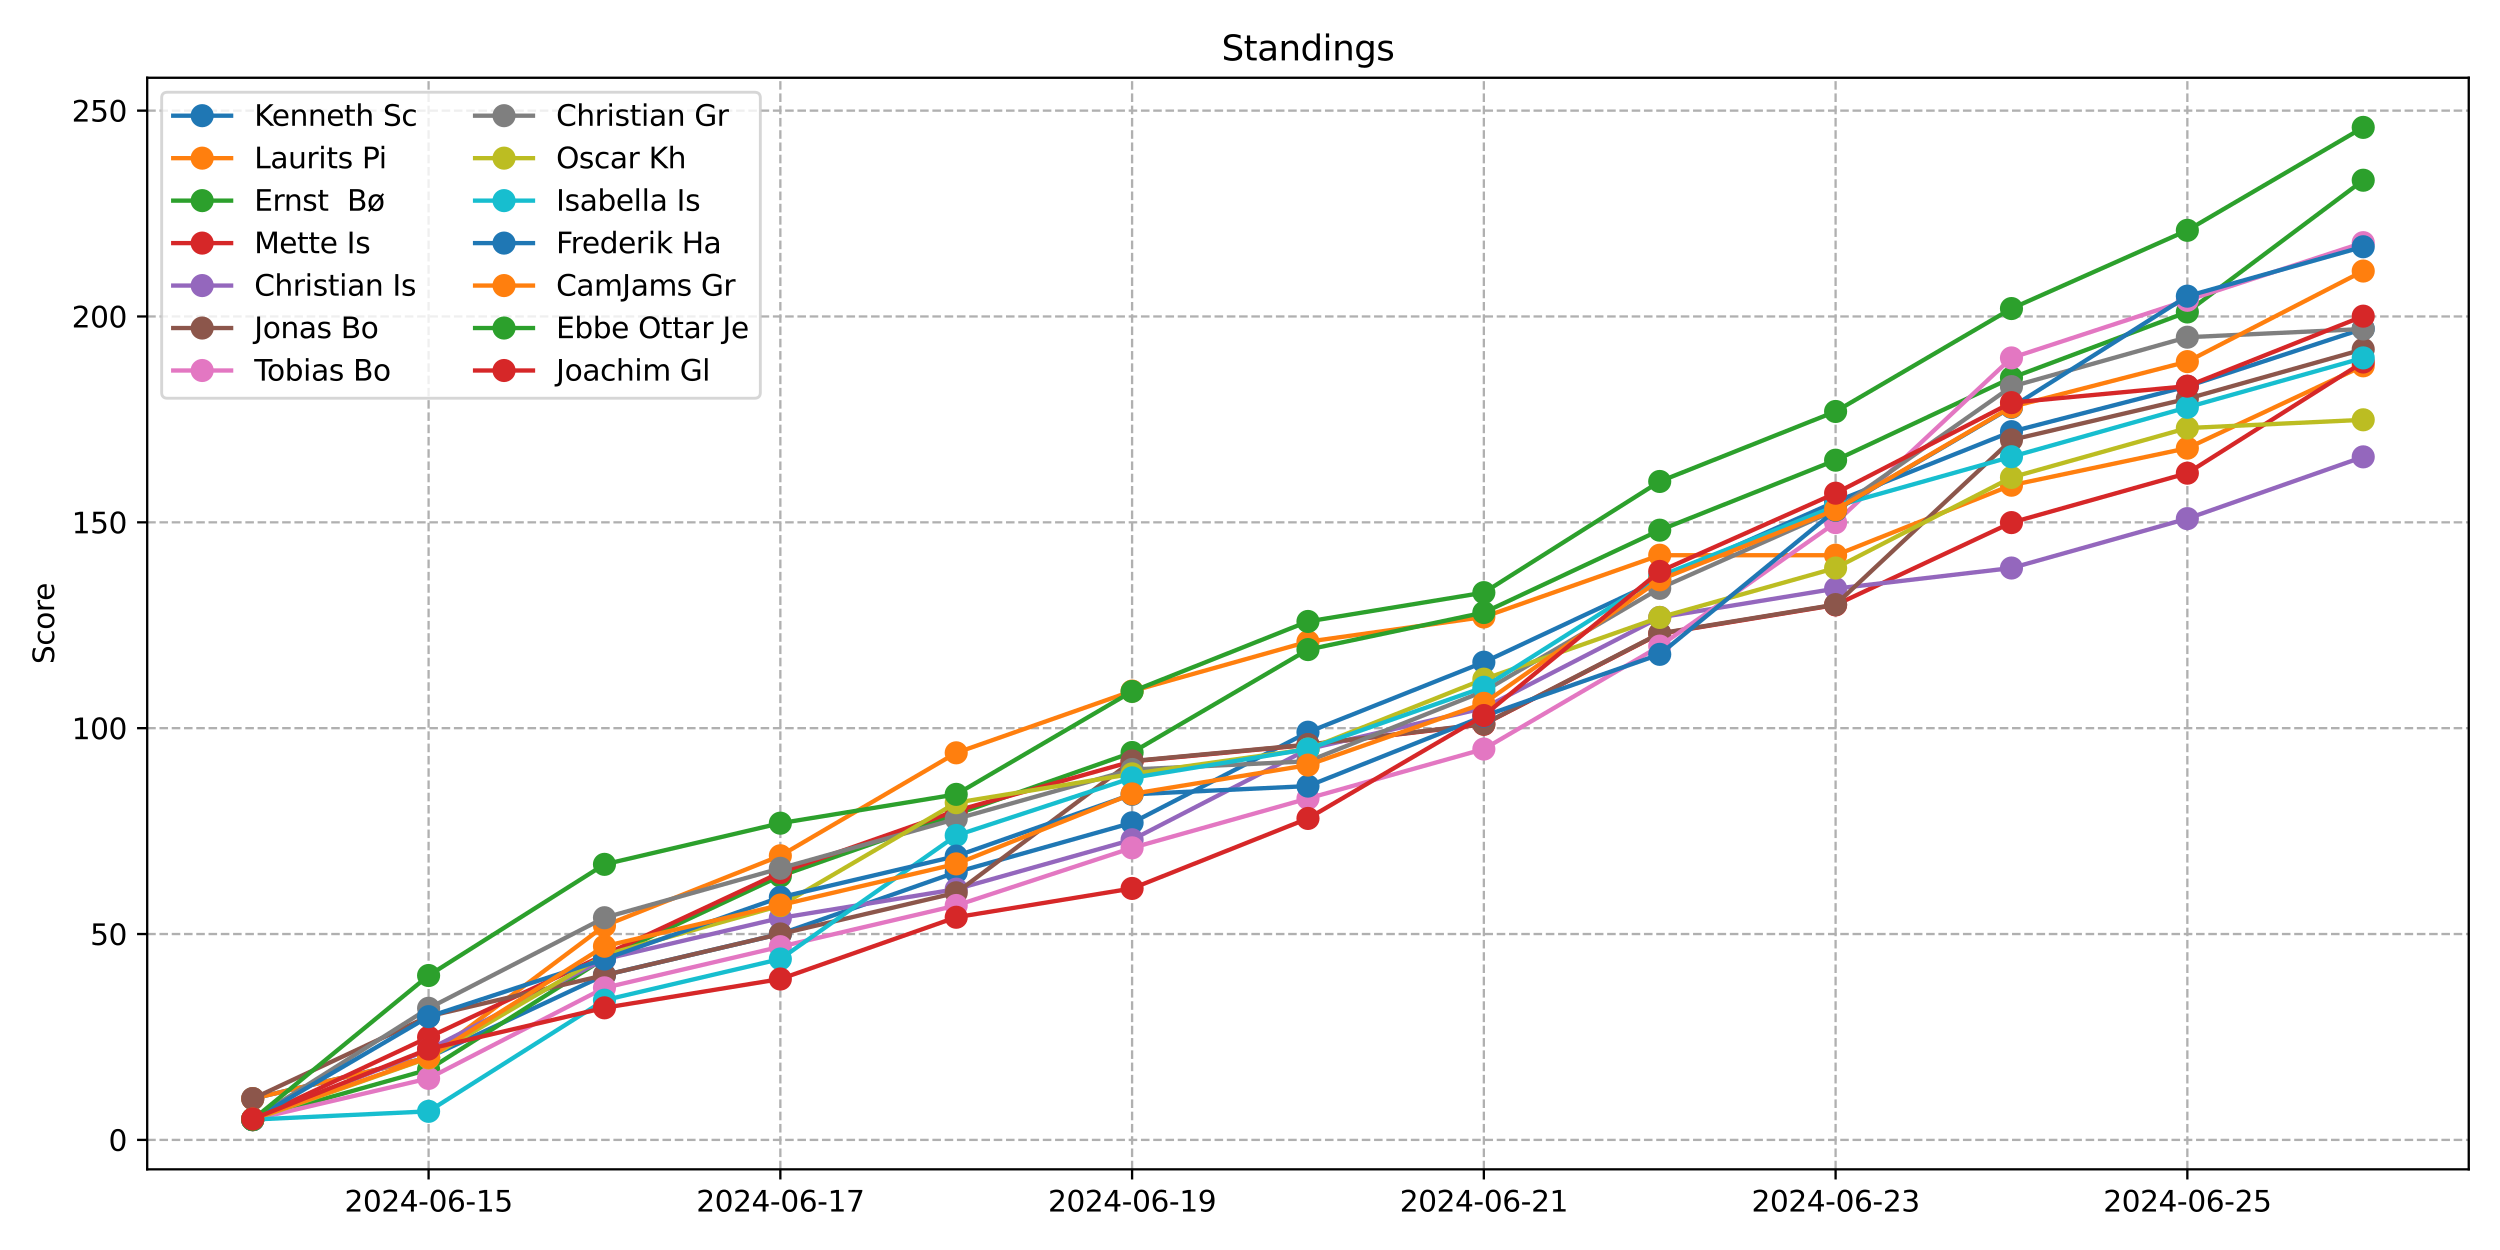<?xml version="1.0" encoding="utf-8" standalone="no"?>
<!DOCTYPE svg PUBLIC "-//W3C//DTD SVG 1.1//EN"
  "http://www.w3.org/Graphics/SVG/1.1/DTD/svg11.dtd">
<svg xmlns:xlink="http://www.w3.org/1999/xlink" width="864pt" height="432pt" viewBox="0 0 864 432" xmlns="http://www.w3.org/2000/svg" version="1.1">
 <defs>
  <style type="text/css">*{stroke-linejoin: round; stroke-linecap: butt}</style>
 </defs>
 <g id="figure_1">
  <g id="patch_1">
   <path d="M 0 432 
L 864 432 
L 864 0 
L 0 0 
z
" style="fill: #ffffff"/>
  </g>
  <g id="axes_1">
   <g id="patch_2">
    <path d="M 50.87 404.12 
L 853.2 404.12 
L 853.2 26.88 
L 50.87 26.88 
z
" style="fill: #ffffff"/>
   </g>
   <g id="matplotlib.axis_1">
    <g id="xtick_1">
     <g id="line2d_1">
      <path d="M 148.122 404.12 
L 148.122 26.88 
" clip-path="url(#p08f42f1ccc)" style="fill: none; stroke-dasharray: 2.96,1.28; stroke-dashoffset: 0; stroke: #b0b0b0; stroke-width: 0.8"/>
     </g>
     <g id="line2d_2">
      <defs>
       <path id="m3af35bf5dc" d="M 0 0 
L 0 3.5 
" style="stroke: #000000; stroke-width: 0.8"/>
      </defs>
      <g>
       <use xlink:href="#m3af35bf5dc" x="148.122" y="404.12" style="stroke: #000000; stroke-width: 0.8"/>
      </g>
     </g>
     <g id="text_1">
      <!-- 2024-06-15 -->
      <g transform="translate(119.064 418.718) scale(0.1 -0.1)">
       <defs>
        <path id="DejaVuSans-32" d="M 1228 531 
L 3431 531 
L 3431 0 
L 469 0 
L 469 531 
Q 828 903 1448 1529 
Q 2069 2156 2228 2338 
Q 2531 2678 2651 2914 
Q 2772 3150 2772 3378 
Q 2772 3750 2511 3984 
Q 2250 4219 1831 4219 
Q 1534 4219 1204 4116 
Q 875 4013 500 3803 
L 500 4441 
Q 881 4594 1212 4672 
Q 1544 4750 1819 4750 
Q 2544 4750 2975 4387 
Q 3406 4025 3406 3419 
Q 3406 3131 3298 2873 
Q 3191 2616 2906 2266 
Q 2828 2175 2409 1742 
Q 1991 1309 1228 531 
z
" transform="scale(0.016)"/>
        <path id="DejaVuSans-30" d="M 2034 4250 
Q 1547 4250 1301 3770 
Q 1056 3291 1056 2328 
Q 1056 1369 1301 889 
Q 1547 409 2034 409 
Q 2525 409 2770 889 
Q 3016 1369 3016 2328 
Q 3016 3291 2770 3770 
Q 2525 4250 2034 4250 
z
M 2034 4750 
Q 2819 4750 3233 4129 
Q 3647 3509 3647 2328 
Q 3647 1150 3233 529 
Q 2819 -91 2034 -91 
Q 1250 -91 836 529 
Q 422 1150 422 2328 
Q 422 3509 836 4129 
Q 1250 4750 2034 4750 
z
" transform="scale(0.016)"/>
        <path id="DejaVuSans-34" d="M 2419 4116 
L 825 1625 
L 2419 1625 
L 2419 4116 
z
M 2253 4666 
L 3047 4666 
L 3047 1625 
L 3713 1625 
L 3713 1100 
L 3047 1100 
L 3047 0 
L 2419 0 
L 2419 1100 
L 313 1100 
L 313 1709 
L 2253 4666 
z
" transform="scale(0.016)"/>
        <path id="DejaVuSans-2d" d="M 313 2009 
L 1997 2009 
L 1997 1497 
L 313 1497 
L 313 2009 
z
" transform="scale(0.016)"/>
        <path id="DejaVuSans-36" d="M 2113 2584 
Q 1688 2584 1439 2293 
Q 1191 2003 1191 1497 
Q 1191 994 1439 701 
Q 1688 409 2113 409 
Q 2538 409 2786 701 
Q 3034 994 3034 1497 
Q 3034 2003 2786 2293 
Q 2538 2584 2113 2584 
z
M 3366 4563 
L 3366 3988 
Q 3128 4100 2886 4159 
Q 2644 4219 2406 4219 
Q 1781 4219 1451 3797 
Q 1122 3375 1075 2522 
Q 1259 2794 1537 2939 
Q 1816 3084 2150 3084 
Q 2853 3084 3261 2657 
Q 3669 2231 3669 1497 
Q 3669 778 3244 343 
Q 2819 -91 2113 -91 
Q 1303 -91 875 529 
Q 447 1150 447 2328 
Q 447 3434 972 4092 
Q 1497 4750 2381 4750 
Q 2619 4750 2861 4703 
Q 3103 4656 3366 4563 
z
" transform="scale(0.016)"/>
        <path id="DejaVuSans-31" d="M 794 531 
L 1825 531 
L 1825 4091 
L 703 3866 
L 703 4441 
L 1819 4666 
L 2450 4666 
L 2450 531 
L 3481 531 
L 3481 0 
L 794 0 
L 794 531 
z
" transform="scale(0.016)"/>
        <path id="DejaVuSans-35" d="M 691 4666 
L 3169 4666 
L 3169 4134 
L 1269 4134 
L 1269 2991 
Q 1406 3038 1543 3061 
Q 1681 3084 1819 3084 
Q 2600 3084 3056 2656 
Q 3513 2228 3513 1497 
Q 3513 744 3044 326 
Q 2575 -91 1722 -91 
Q 1428 -91 1123 -41 
Q 819 9 494 109 
L 494 744 
Q 775 591 1075 516 
Q 1375 441 1709 441 
Q 2250 441 2565 725 
Q 2881 1009 2881 1497 
Q 2881 1984 2565 2268 
Q 2250 2553 1709 2553 
Q 1456 2553 1204 2497 
Q 953 2441 691 2322 
L 691 4666 
z
" transform="scale(0.016)"/>
       </defs>
       <use xlink:href="#DejaVuSans-32"/>
       <use xlink:href="#DejaVuSans-30" x="63.623"/>
       <use xlink:href="#DejaVuSans-32" x="127.246"/>
       <use xlink:href="#DejaVuSans-34" x="190.869"/>
       <use xlink:href="#DejaVuSans-2d" x="254.492"/>
       <use xlink:href="#DejaVuSans-30" x="290.576"/>
       <use xlink:href="#DejaVuSans-36" x="354.199"/>
       <use xlink:href="#DejaVuSans-2d" x="417.822"/>
       <use xlink:href="#DejaVuSans-31" x="453.906"/>
       <use xlink:href="#DejaVuSans-35" x="517.529"/>
      </g>
     </g>
    </g>
    <g id="xtick_2">
     <g id="line2d_3">
      <path d="M 269.687 404.12 
L 269.687 26.88 
" clip-path="url(#p08f42f1ccc)" style="fill: none; stroke-dasharray: 2.96,1.28; stroke-dashoffset: 0; stroke: #b0b0b0; stroke-width: 0.8"/>
     </g>
     <g id="line2d_4">
      <g>
       <use xlink:href="#m3af35bf5dc" x="269.687" y="404.12" style="stroke: #000000; stroke-width: 0.8"/>
      </g>
     </g>
     <g id="text_2">
      <!-- 2024-06-17 -->
      <g transform="translate(240.629 418.718) scale(0.1 -0.1)">
       <defs>
        <path id="DejaVuSans-37" d="M 525 4666 
L 3525 4666 
L 3525 4397 
L 1831 0 
L 1172 0 
L 2766 4134 
L 525 4134 
L 525 4666 
z
" transform="scale(0.016)"/>
       </defs>
       <use xlink:href="#DejaVuSans-32"/>
       <use xlink:href="#DejaVuSans-30" x="63.623"/>
       <use xlink:href="#DejaVuSans-32" x="127.246"/>
       <use xlink:href="#DejaVuSans-34" x="190.869"/>
       <use xlink:href="#DejaVuSans-2d" x="254.492"/>
       <use xlink:href="#DejaVuSans-30" x="290.576"/>
       <use xlink:href="#DejaVuSans-36" x="354.199"/>
       <use xlink:href="#DejaVuSans-2d" x="417.822"/>
       <use xlink:href="#DejaVuSans-31" x="453.906"/>
       <use xlink:href="#DejaVuSans-37" x="517.529"/>
      </g>
     </g>
    </g>
    <g id="xtick_3">
     <g id="line2d_5">
      <path d="M 391.252 404.12 
L 391.252 26.88 
" clip-path="url(#p08f42f1ccc)" style="fill: none; stroke-dasharray: 2.96,1.28; stroke-dashoffset: 0; stroke: #b0b0b0; stroke-width: 0.8"/>
     </g>
     <g id="line2d_6">
      <g>
       <use xlink:href="#m3af35bf5dc" x="391.252" y="404.12" style="stroke: #000000; stroke-width: 0.8"/>
      </g>
     </g>
     <g id="text_3">
      <!-- 2024-06-19 -->
      <g transform="translate(362.195 418.718) scale(0.1 -0.1)">
       <defs>
        <path id="DejaVuSans-39" d="M 703 97 
L 703 672 
Q 941 559 1184 500 
Q 1428 441 1663 441 
Q 2288 441 2617 861 
Q 2947 1281 2994 2138 
Q 2813 1869 2534 1725 
Q 2256 1581 1919 1581 
Q 1219 1581 811 2004 
Q 403 2428 403 3163 
Q 403 3881 828 4315 
Q 1253 4750 1959 4750 
Q 2769 4750 3195 4129 
Q 3622 3509 3622 2328 
Q 3622 1225 3098 567 
Q 2575 -91 1691 -91 
Q 1453 -91 1209 -44 
Q 966 3 703 97 
z
M 1959 2075 
Q 2384 2075 2632 2365 
Q 2881 2656 2881 3163 
Q 2881 3666 2632 3958 
Q 2384 4250 1959 4250 
Q 1534 4250 1286 3958 
Q 1038 3666 1038 3163 
Q 1038 2656 1286 2365 
Q 1534 2075 1959 2075 
z
" transform="scale(0.016)"/>
       </defs>
       <use xlink:href="#DejaVuSans-32"/>
       <use xlink:href="#DejaVuSans-30" x="63.623"/>
       <use xlink:href="#DejaVuSans-32" x="127.246"/>
       <use xlink:href="#DejaVuSans-34" x="190.869"/>
       <use xlink:href="#DejaVuSans-2d" x="254.492"/>
       <use xlink:href="#DejaVuSans-30" x="290.576"/>
       <use xlink:href="#DejaVuSans-36" x="354.199"/>
       <use xlink:href="#DejaVuSans-2d" x="417.822"/>
       <use xlink:href="#DejaVuSans-31" x="453.906"/>
       <use xlink:href="#DejaVuSans-39" x="517.529"/>
      </g>
     </g>
    </g>
    <g id="xtick_4">
     <g id="line2d_7">
      <path d="M 512.818 404.12 
L 512.818 26.88 
" clip-path="url(#p08f42f1ccc)" style="fill: none; stroke-dasharray: 2.96,1.28; stroke-dashoffset: 0; stroke: #b0b0b0; stroke-width: 0.8"/>
     </g>
     <g id="line2d_8">
      <g>
       <use xlink:href="#m3af35bf5dc" x="512.818" y="404.12" style="stroke: #000000; stroke-width: 0.8"/>
      </g>
     </g>
     <g id="text_4">
      <!-- 2024-06-21 -->
      <g transform="translate(483.76 418.718) scale(0.1 -0.1)">
       <use xlink:href="#DejaVuSans-32"/>
       <use xlink:href="#DejaVuSans-30" x="63.623"/>
       <use xlink:href="#DejaVuSans-32" x="127.246"/>
       <use xlink:href="#DejaVuSans-34" x="190.869"/>
       <use xlink:href="#DejaVuSans-2d" x="254.492"/>
       <use xlink:href="#DejaVuSans-30" x="290.576"/>
       <use xlink:href="#DejaVuSans-36" x="354.199"/>
       <use xlink:href="#DejaVuSans-2d" x="417.822"/>
       <use xlink:href="#DejaVuSans-32" x="453.906"/>
       <use xlink:href="#DejaVuSans-31" x="517.529"/>
      </g>
     </g>
    </g>
    <g id="xtick_5">
     <g id="line2d_9">
      <path d="M 634.383 404.12 
L 634.383 26.88 
" clip-path="url(#p08f42f1ccc)" style="fill: none; stroke-dasharray: 2.96,1.28; stroke-dashoffset: 0; stroke: #b0b0b0; stroke-width: 0.8"/>
     </g>
     <g id="line2d_10">
      <g>
       <use xlink:href="#m3af35bf5dc" x="634.383" y="404.12" style="stroke: #000000; stroke-width: 0.8"/>
      </g>
     </g>
     <g id="text_5">
      <!-- 2024-06-23 -->
      <g transform="translate(605.325 418.718) scale(0.1 -0.1)">
       <defs>
        <path id="DejaVuSans-33" d="M 2597 2516 
Q 3050 2419 3304 2112 
Q 3559 1806 3559 1356 
Q 3559 666 3084 287 
Q 2609 -91 1734 -91 
Q 1441 -91 1130 -33 
Q 819 25 488 141 
L 488 750 
Q 750 597 1062 519 
Q 1375 441 1716 441 
Q 2309 441 2620 675 
Q 2931 909 2931 1356 
Q 2931 1769 2642 2001 
Q 2353 2234 1838 2234 
L 1294 2234 
L 1294 2753 
L 1863 2753 
Q 2328 2753 2575 2939 
Q 2822 3125 2822 3475 
Q 2822 3834 2567 4026 
Q 2313 4219 1838 4219 
Q 1578 4219 1281 4162 
Q 984 4106 628 3988 
L 628 4550 
Q 988 4650 1302 4700 
Q 1616 4750 1894 4750 
Q 2613 4750 3031 4423 
Q 3450 4097 3450 3541 
Q 3450 3153 3228 2886 
Q 3006 2619 2597 2516 
z
" transform="scale(0.016)"/>
       </defs>
       <use xlink:href="#DejaVuSans-32"/>
       <use xlink:href="#DejaVuSans-30" x="63.623"/>
       <use xlink:href="#DejaVuSans-32" x="127.246"/>
       <use xlink:href="#DejaVuSans-34" x="190.869"/>
       <use xlink:href="#DejaVuSans-2d" x="254.492"/>
       <use xlink:href="#DejaVuSans-30" x="290.576"/>
       <use xlink:href="#DejaVuSans-36" x="354.199"/>
       <use xlink:href="#DejaVuSans-2d" x="417.822"/>
       <use xlink:href="#DejaVuSans-32" x="453.906"/>
       <use xlink:href="#DejaVuSans-33" x="517.529"/>
      </g>
     </g>
    </g>
    <g id="xtick_6">
     <g id="line2d_11">
      <path d="M 755.948 404.12 
L 755.948 26.88 
" clip-path="url(#p08f42f1ccc)" style="fill: none; stroke-dasharray: 2.96,1.28; stroke-dashoffset: 0; stroke: #b0b0b0; stroke-width: 0.8"/>
     </g>
     <g id="line2d_12">
      <g>
       <use xlink:href="#m3af35bf5dc" x="755.948" y="404.12" style="stroke: #000000; stroke-width: 0.8"/>
      </g>
     </g>
     <g id="text_6">
      <!-- 2024-06-25 -->
      <g transform="translate(726.89 418.718) scale(0.1 -0.1)">
       <use xlink:href="#DejaVuSans-32"/>
       <use xlink:href="#DejaVuSans-30" x="63.623"/>
       <use xlink:href="#DejaVuSans-32" x="127.246"/>
       <use xlink:href="#DejaVuSans-34" x="190.869"/>
       <use xlink:href="#DejaVuSans-2d" x="254.492"/>
       <use xlink:href="#DejaVuSans-30" x="290.576"/>
       <use xlink:href="#DejaVuSans-36" x="354.199"/>
       <use xlink:href="#DejaVuSans-2d" x="417.822"/>
       <use xlink:href="#DejaVuSans-32" x="453.906"/>
       <use xlink:href="#DejaVuSans-35" x="517.529"/>
      </g>
     </g>
    </g>
   </g>
   <g id="matplotlib.axis_2">
    <g id="ytick_1">
     <g id="line2d_13">
      <path d="M 50.87 393.945 
L 853.2 393.945 
" clip-path="url(#p08f42f1ccc)" style="fill: none; stroke-dasharray: 2.96,1.28; stroke-dashoffset: 0; stroke: #b0b0b0; stroke-width: 0.8"/>
     </g>
     <g id="line2d_14">
      <defs>
       <path id="mef55e82ed7" d="M 0 0 
L -3.5 0 
" style="stroke: #000000; stroke-width: 0.8"/>
      </defs>
      <g>
       <use xlink:href="#mef55e82ed7" x="50.87" y="393.945" style="stroke: #000000; stroke-width: 0.8"/>
      </g>
     </g>
     <g id="text_7">
      <!-- 0 -->
      <g transform="translate(37.508 397.744) scale(0.1 -0.1)">
       <use xlink:href="#DejaVuSans-30"/>
      </g>
     </g>
    </g>
    <g id="ytick_2">
     <g id="line2d_15">
      <path d="M 50.87 322.802 
L 853.2 322.802 
" clip-path="url(#p08f42f1ccc)" style="fill: none; stroke-dasharray: 2.96,1.28; stroke-dashoffset: 0; stroke: #b0b0b0; stroke-width: 0.8"/>
     </g>
     <g id="line2d_16">
      <g>
       <use xlink:href="#mef55e82ed7" x="50.87" y="322.802" style="stroke: #000000; stroke-width: 0.8"/>
      </g>
     </g>
     <g id="text_8">
      <!-- 50 -->
      <g transform="translate(31.145 326.601) scale(0.1 -0.1)">
       <use xlink:href="#DejaVuSans-35"/>
       <use xlink:href="#DejaVuSans-30" x="63.623"/>
      </g>
     </g>
    </g>
    <g id="ytick_3">
     <g id="line2d_17">
      <path d="M 50.87 251.658 
L 853.2 251.658 
" clip-path="url(#p08f42f1ccc)" style="fill: none; stroke-dasharray: 2.96,1.28; stroke-dashoffset: 0; stroke: #b0b0b0; stroke-width: 0.8"/>
     </g>
     <g id="line2d_18">
      <g>
       <use xlink:href="#mef55e82ed7" x="50.87" y="251.658" style="stroke: #000000; stroke-width: 0.8"/>
      </g>
     </g>
     <g id="text_9">
      <!-- 100 -->
      <g transform="translate(24.782 255.457) scale(0.1 -0.1)">
       <use xlink:href="#DejaVuSans-31"/>
       <use xlink:href="#DejaVuSans-30" x="63.623"/>
       <use xlink:href="#DejaVuSans-30" x="127.246"/>
      </g>
     </g>
    </g>
    <g id="ytick_4">
     <g id="line2d_19">
      <path d="M 50.87 180.515 
L 853.2 180.515 
" clip-path="url(#p08f42f1ccc)" style="fill: none; stroke-dasharray: 2.96,1.28; stroke-dashoffset: 0; stroke: #b0b0b0; stroke-width: 0.8"/>
     </g>
     <g id="line2d_20">
      <g>
       <use xlink:href="#mef55e82ed7" x="50.87" y="180.515" style="stroke: #000000; stroke-width: 0.8"/>
      </g>
     </g>
     <g id="text_10">
      <!-- 150 -->
      <g transform="translate(24.782 184.314) scale(0.1 -0.1)">
       <use xlink:href="#DejaVuSans-31"/>
       <use xlink:href="#DejaVuSans-35" x="63.623"/>
       <use xlink:href="#DejaVuSans-30" x="127.246"/>
      </g>
     </g>
    </g>
    <g id="ytick_5">
     <g id="line2d_21">
      <path d="M 50.87 109.372 
L 853.2 109.372 
" clip-path="url(#p08f42f1ccc)" style="fill: none; stroke-dasharray: 2.96,1.28; stroke-dashoffset: 0; stroke: #b0b0b0; stroke-width: 0.8"/>
     </g>
     <g id="line2d_22">
      <g>
       <use xlink:href="#mef55e82ed7" x="50.87" y="109.372" style="stroke: #000000; stroke-width: 0.8"/>
      </g>
     </g>
     <g id="text_11">
      <!-- 200 -->
      <g transform="translate(24.782 113.171) scale(0.1 -0.1)">
       <use xlink:href="#DejaVuSans-32"/>
       <use xlink:href="#DejaVuSans-30" x="63.623"/>
       <use xlink:href="#DejaVuSans-30" x="127.246"/>
      </g>
     </g>
    </g>
    <g id="ytick_6">
     <g id="line2d_23">
      <path d="M 50.87 38.228 
L 853.2 38.228 
" clip-path="url(#p08f42f1ccc)" style="fill: none; stroke-dasharray: 2.96,1.28; stroke-dashoffset: 0; stroke: #b0b0b0; stroke-width: 0.8"/>
     </g>
     <g id="line2d_24">
      <g>
       <use xlink:href="#mef55e82ed7" x="50.87" y="38.228" style="stroke: #000000; stroke-width: 0.8"/>
      </g>
     </g>
     <g id="text_12">
      <!-- 250 -->
      <g transform="translate(24.782 42.027) scale(0.1 -0.1)">
       <use xlink:href="#DejaVuSans-32"/>
       <use xlink:href="#DejaVuSans-35" x="63.623"/>
       <use xlink:href="#DejaVuSans-30" x="127.246"/>
      </g>
     </g>
    </g>
    <g id="text_13">
     <!-- Score -->
     <g transform="translate(18.703 229.502) rotate(-90) scale(0.1 -0.1)">
      <defs>
       <path id="DejaVuSans-53" d="M 3425 4513 
L 3425 3897 
Q 3066 4069 2747 4153 
Q 2428 4238 2131 4238 
Q 1616 4238 1336 4038 
Q 1056 3838 1056 3469 
Q 1056 3159 1242 3001 
Q 1428 2844 1947 2747 
L 2328 2669 
Q 3034 2534 3370 2195 
Q 3706 1856 3706 1288 
Q 3706 609 3251 259 
Q 2797 -91 1919 -91 
Q 1588 -91 1214 -16 
Q 841 59 441 206 
L 441 856 
Q 825 641 1194 531 
Q 1563 422 1919 422 
Q 2459 422 2753 634 
Q 3047 847 3047 1241 
Q 3047 1584 2836 1778 
Q 2625 1972 2144 2069 
L 1759 2144 
Q 1053 2284 737 2584 
Q 422 2884 422 3419 
Q 422 4038 858 4394 
Q 1294 4750 2059 4750 
Q 2388 4750 2728 4690 
Q 3069 4631 3425 4513 
z
" transform="scale(0.016)"/>
       <path id="DejaVuSans-63" d="M 3122 3366 
L 3122 2828 
Q 2878 2963 2633 3030 
Q 2388 3097 2138 3097 
Q 1578 3097 1268 2742 
Q 959 2388 959 1747 
Q 959 1106 1268 751 
Q 1578 397 2138 397 
Q 2388 397 2633 464 
Q 2878 531 3122 666 
L 3122 134 
Q 2881 22 2623 -34 
Q 2366 -91 2075 -91 
Q 1284 -91 818 406 
Q 353 903 353 1747 
Q 353 2603 823 3093 
Q 1294 3584 2113 3584 
Q 2378 3584 2631 3529 
Q 2884 3475 3122 3366 
z
" transform="scale(0.016)"/>
       <path id="DejaVuSans-6f" d="M 1959 3097 
Q 1497 3097 1228 2736 
Q 959 2375 959 1747 
Q 959 1119 1226 758 
Q 1494 397 1959 397 
Q 2419 397 2687 759 
Q 2956 1122 2956 1747 
Q 2956 2369 2687 2733 
Q 2419 3097 1959 3097 
z
M 1959 3584 
Q 2709 3584 3137 3096 
Q 3566 2609 3566 1747 
Q 3566 888 3137 398 
Q 2709 -91 1959 -91 
Q 1206 -91 779 398 
Q 353 888 353 1747 
Q 353 2609 779 3096 
Q 1206 3584 1959 3584 
z
" transform="scale(0.016)"/>
       <path id="DejaVuSans-72" d="M 2631 2963 
Q 2534 3019 2420 3045 
Q 2306 3072 2169 3072 
Q 1681 3072 1420 2755 
Q 1159 2438 1159 1844 
L 1159 0 
L 581 0 
L 581 3500 
L 1159 3500 
L 1159 2956 
Q 1341 3275 1631 3429 
Q 1922 3584 2338 3584 
Q 2397 3584 2469 3576 
Q 2541 3569 2628 3553 
L 2631 2963 
z
" transform="scale(0.016)"/>
       <path id="DejaVuSans-65" d="M 3597 1894 
L 3597 1613 
L 953 1613 
Q 991 1019 1311 708 
Q 1631 397 2203 397 
Q 2534 397 2845 478 
Q 3156 559 3463 722 
L 3463 178 
Q 3153 47 2828 -22 
Q 2503 -91 2169 -91 
Q 1331 -91 842 396 
Q 353 884 353 1716 
Q 353 2575 817 3079 
Q 1281 3584 2069 3584 
Q 2775 3584 3186 3129 
Q 3597 2675 3597 1894 
z
M 3022 2063 
Q 3016 2534 2758 2815 
Q 2500 3097 2075 3097 
Q 1594 3097 1305 2825 
Q 1016 2553 972 2059 
L 3022 2063 
z
" transform="scale(0.016)"/>
      </defs>
      <use xlink:href="#DejaVuSans-53"/>
      <use xlink:href="#DejaVuSans-63" x="63.477"/>
      <use xlink:href="#DejaVuSans-6f" x="118.457"/>
      <use xlink:href="#DejaVuSans-72" x="179.639"/>
      <use xlink:href="#DejaVuSans-65" x="218.502"/>
     </g>
    </g>
   </g>
   <g id="line2d_25">
    <path d="M 87.34 379.682 
L 148.122 365.454 
L 208.905 336.996 
L 269.687 322.768 
L 330.47 301.425 
L 391.252 284.35 
L 452.035 253.047 
L 512.818 228.858 
L 573.6 200.401 
L 634.383 173.367 
L 695.165 149.178 
L 755.948 133.526 
L 816.73 113.606 
" clip-path="url(#p08f42f1ccc)" style="fill: none; stroke: #1f77b4; stroke-width: 1.5; stroke-linecap: square"/>
    <defs>
     <path id="m7cf21899a0" d="M 0 3.5 
C 0.928 3.5 1.819 3.131 2.475 2.475 
C 3.131 1.819 3.5 0.928 3.5 0 
C 3.5 -0.928 3.131 -1.819 2.475 -2.475 
C 1.819 -3.131 0.928 -3.5 0 -3.5 
C -0.928 -3.5 -1.819 -3.131 -2.475 -2.475 
C -3.131 -1.819 -3.5 -0.928 -3.5 0 
C -3.5 0.928 -3.131 1.819 -2.475 2.475 
C -1.819 3.131 -0.928 3.5 0 3.5 
z
" style="stroke: #1f77b4"/>
    </defs>
    <g clip-path="url(#p08f42f1ccc)">
     <use xlink:href="#m7cf21899a0" x="87.34" y="379.682" style="fill: #1f77b4; stroke: #1f77b4"/>
     <use xlink:href="#m7cf21899a0" x="148.122" y="365.454" style="fill: #1f77b4; stroke: #1f77b4"/>
     <use xlink:href="#m7cf21899a0" x="208.905" y="336.996" style="fill: #1f77b4; stroke: #1f77b4"/>
     <use xlink:href="#m7cf21899a0" x="269.687" y="322.768" style="fill: #1f77b4; stroke: #1f77b4"/>
     <use xlink:href="#m7cf21899a0" x="330.47" y="301.425" style="fill: #1f77b4; stroke: #1f77b4"/>
     <use xlink:href="#m7cf21899a0" x="391.252" y="284.35" style="fill: #1f77b4; stroke: #1f77b4"/>
     <use xlink:href="#m7cf21899a0" x="452.035" y="253.047" style="fill: #1f77b4; stroke: #1f77b4"/>
     <use xlink:href="#m7cf21899a0" x="512.818" y="228.858" style="fill: #1f77b4; stroke: #1f77b4"/>
     <use xlink:href="#m7cf21899a0" x="573.6" y="200.401" style="fill: #1f77b4; stroke: #1f77b4"/>
     <use xlink:href="#m7cf21899a0" x="634.383" y="173.367" style="fill: #1f77b4; stroke: #1f77b4"/>
     <use xlink:href="#m7cf21899a0" x="695.165" y="149.178" style="fill: #1f77b4; stroke: #1f77b4"/>
     <use xlink:href="#m7cf21899a0" x="755.948" y="133.526" style="fill: #1f77b4; stroke: #1f77b4"/>
     <use xlink:href="#m7cf21899a0" x="816.73" y="113.606" style="fill: #1f77b4; stroke: #1f77b4"/>
    </g>
   </g>
   <g id="line2d_26">
    <path d="M 87.34 379.698 
L 148.122 365.469 
L 208.905 319.938 
L 269.687 295.749 
L 330.47 260.177 
L 391.252 238.834 
L 452.035 221.76 
L 512.818 213.223 
L 573.6 191.88 
L 634.383 191.88 
L 695.165 167.691 
L 755.948 154.885 
L 816.73 126.428 
" clip-path="url(#p08f42f1ccc)" style="fill: none; stroke: #ff7f0e; stroke-width: 1.5; stroke-linecap: square"/>
    <defs>
     <path id="mf18b243c3e" d="M 0 3.5 
C 0.928 3.5 1.819 3.131 2.475 2.475 
C 3.131 1.819 3.5 0.928 3.5 0 
C 3.5 -0.928 3.131 -1.819 2.475 -2.475 
C 1.819 -3.131 0.928 -3.5 0 -3.5 
C -0.928 -3.5 -1.819 -3.131 -2.475 -2.475 
C -3.131 -1.819 -3.5 -0.928 -3.5 0 
C -3.5 0.928 -3.131 1.819 -2.475 2.475 
C -1.819 3.131 -0.928 3.5 0 3.5 
z
" style="stroke: #ff7f0e"/>
    </defs>
    <g clip-path="url(#p08f42f1ccc)">
     <use xlink:href="#mf18b243c3e" x="87.34" y="379.698" style="fill: #ff7f0e; stroke: #ff7f0e"/>
     <use xlink:href="#mf18b243c3e" x="148.122" y="365.469" style="fill: #ff7f0e; stroke: #ff7f0e"/>
     <use xlink:href="#mf18b243c3e" x="208.905" y="319.938" style="fill: #ff7f0e; stroke: #ff7f0e"/>
     <use xlink:href="#mf18b243c3e" x="269.687" y="295.749" style="fill: #ff7f0e; stroke: #ff7f0e"/>
     <use xlink:href="#mf18b243c3e" x="330.47" y="260.177" style="fill: #ff7f0e; stroke: #ff7f0e"/>
     <use xlink:href="#mf18b243c3e" x="391.252" y="238.834" style="fill: #ff7f0e; stroke: #ff7f0e"/>
     <use xlink:href="#mf18b243c3e" x="452.035" y="221.76" style="fill: #ff7f0e; stroke: #ff7f0e"/>
     <use xlink:href="#mf18b243c3e" x="512.818" y="213.223" style="fill: #ff7f0e; stroke: #ff7f0e"/>
     <use xlink:href="#mf18b243c3e" x="573.6" y="191.88" style="fill: #ff7f0e; stroke: #ff7f0e"/>
     <use xlink:href="#mf18b243c3e" x="634.383" y="191.88" style="fill: #ff7f0e; stroke: #ff7f0e"/>
     <use xlink:href="#mf18b243c3e" x="695.165" y="167.691" style="fill: #ff7f0e; stroke: #ff7f0e"/>
     <use xlink:href="#mf18b243c3e" x="755.948" y="154.885" style="fill: #ff7f0e; stroke: #ff7f0e"/>
     <use xlink:href="#mf18b243c3e" x="816.73" y="126.428" style="fill: #ff7f0e; stroke: #ff7f0e"/>
    </g>
   </g>
   <g id="line2d_27">
    <path d="M 87.34 386.7 
L 148.122 369.626 
L 208.905 331.209 
L 269.687 302.751 
L 330.47 281.408 
L 391.252 260.065 
L 452.035 224.494 
L 512.818 211.688 
L 573.6 183.23 
L 634.383 159.042 
L 695.165 130.584 
L 755.948 107.819 
L 816.73 62.287 
" clip-path="url(#p08f42f1ccc)" style="fill: none; stroke: #2ca02c; stroke-width: 1.5; stroke-linecap: square"/>
    <defs>
     <path id="m9d91fa99cc" d="M 0 3.5 
C 0.928 3.5 1.819 3.131 2.475 2.475 
C 3.131 1.819 3.5 0.928 3.5 0 
C 3.5 -0.928 3.131 -1.819 2.475 -2.475 
C 1.819 -3.131 0.928 -3.5 0 -3.5 
C -0.928 -3.5 -1.819 -3.131 -2.475 -2.475 
C -3.131 -1.819 -3.5 -0.928 -3.5 0 
C -3.5 0.928 -3.131 1.819 -2.475 2.475 
C -1.819 3.131 -0.928 3.5 0 3.5 
z
" style="stroke: #2ca02c"/>
    </defs>
    <g clip-path="url(#p08f42f1ccc)">
     <use xlink:href="#m9d91fa99cc" x="87.34" y="386.7" style="fill: #2ca02c; stroke: #2ca02c"/>
     <use xlink:href="#m9d91fa99cc" x="148.122" y="369.626" style="fill: #2ca02c; stroke: #2ca02c"/>
     <use xlink:href="#m9d91fa99cc" x="208.905" y="331.209" style="fill: #2ca02c; stroke: #2ca02c"/>
     <use xlink:href="#m9d91fa99cc" x="269.687" y="302.751" style="fill: #2ca02c; stroke: #2ca02c"/>
     <use xlink:href="#m9d91fa99cc" x="330.47" y="281.408" style="fill: #2ca02c; stroke: #2ca02c"/>
     <use xlink:href="#m9d91fa99cc" x="391.252" y="260.065" style="fill: #2ca02c; stroke: #2ca02c"/>
     <use xlink:href="#m9d91fa99cc" x="452.035" y="224.494" style="fill: #2ca02c; stroke: #2ca02c"/>
     <use xlink:href="#m9d91fa99cc" x="512.818" y="211.688" style="fill: #2ca02c; stroke: #2ca02c"/>
     <use xlink:href="#m9d91fa99cc" x="573.6" y="183.23" style="fill: #2ca02c; stroke: #2ca02c"/>
     <use xlink:href="#m9d91fa99cc" x="634.383" y="159.042" style="fill: #2ca02c; stroke: #2ca02c"/>
     <use xlink:href="#m9d91fa99cc" x="695.165" y="130.584" style="fill: #2ca02c; stroke: #2ca02c"/>
     <use xlink:href="#m9d91fa99cc" x="755.948" y="107.819" style="fill: #2ca02c; stroke: #2ca02c"/>
     <use xlink:href="#m9d91fa99cc" x="816.73" y="62.287" style="fill: #2ca02c; stroke: #2ca02c"/>
    </g>
   </g>
   <g id="line2d_28">
    <path d="M 87.34 386.921 
L 148.122 358.464 
L 208.905 330.007 
L 269.687 301.549 
L 330.47 280.206 
L 391.252 263.132 
L 452.035 257.44 
L 512.818 250.326 
L 573.6 219.023 
L 634.383 209.063 
L 695.165 180.606 
L 755.948 163.531 
L 816.73 125.114 
" clip-path="url(#p08f42f1ccc)" style="fill: none; stroke: #d62728; stroke-width: 1.5; stroke-linecap: square"/>
    <defs>
     <path id="mfaba4f9a24" d="M 0 3.5 
C 0.928 3.5 1.819 3.131 2.475 2.475 
C 3.131 1.819 3.5 0.928 3.5 0 
C 3.5 -0.928 3.131 -1.819 2.475 -2.475 
C 1.819 -3.131 0.928 -3.5 0 -3.5 
C -0.928 -3.5 -1.819 -3.131 -2.475 -2.475 
C -3.131 -1.819 -3.5 -0.928 -3.5 0 
C -3.5 0.928 -3.131 1.819 -2.475 2.475 
C -1.819 3.131 -0.928 3.5 0 3.5 
z
" style="stroke: #d62728"/>
    </defs>
    <g clip-path="url(#p08f42f1ccc)">
     <use xlink:href="#mfaba4f9a24" x="87.34" y="386.921" style="fill: #d62728; stroke: #d62728"/>
     <use xlink:href="#mfaba4f9a24" x="148.122" y="358.464" style="fill: #d62728; stroke: #d62728"/>
     <use xlink:href="#mfaba4f9a24" x="208.905" y="330.007" style="fill: #d62728; stroke: #d62728"/>
     <use xlink:href="#mfaba4f9a24" x="269.687" y="301.549" style="fill: #d62728; stroke: #d62728"/>
     <use xlink:href="#mfaba4f9a24" x="330.47" y="280.206" style="fill: #d62728; stroke: #d62728"/>
     <use xlink:href="#mfaba4f9a24" x="391.252" y="263.132" style="fill: #d62728; stroke: #d62728"/>
     <use xlink:href="#mfaba4f9a24" x="452.035" y="257.44" style="fill: #d62728; stroke: #d62728"/>
     <use xlink:href="#mfaba4f9a24" x="512.818" y="250.326" style="fill: #d62728; stroke: #d62728"/>
     <use xlink:href="#mfaba4f9a24" x="573.6" y="219.023" style="fill: #d62728; stroke: #d62728"/>
     <use xlink:href="#mfaba4f9a24" x="634.383" y="209.063" style="fill: #d62728; stroke: #d62728"/>
     <use xlink:href="#mfaba4f9a24" x="695.165" y="180.606" style="fill: #d62728; stroke: #d62728"/>
     <use xlink:href="#mfaba4f9a24" x="755.948" y="163.531" style="fill: #d62728; stroke: #d62728"/>
     <use xlink:href="#mfaba4f9a24" x="816.73" y="125.114" style="fill: #d62728; stroke: #d62728"/>
    </g>
   </g>
   <g id="line2d_29">
    <path d="M 87.34 386.973 
L 148.122 362.784 
L 208.905 331.481 
L 269.687 317.252 
L 330.47 307.292 
L 391.252 290.218 
L 452.035 258.915 
L 512.818 244.686 
L 573.6 213.383 
L 634.383 203.423 
L 695.165 196.309 
L 755.948 179.234 
L 816.73 157.891 
" clip-path="url(#p08f42f1ccc)" style="fill: none; stroke: #9467bd; stroke-width: 1.5; stroke-linecap: square"/>
    <defs>
     <path id="m735e7e2070" d="M 0 3.5 
C 0.928 3.5 1.819 3.131 2.475 2.475 
C 3.131 1.819 3.5 0.928 3.5 0 
C 3.5 -0.928 3.131 -1.819 2.475 -2.475 
C 1.819 -3.131 0.928 -3.5 0 -3.5 
C -0.928 -3.5 -1.819 -3.131 -2.475 -2.475 
C -3.131 -1.819 -3.5 -0.928 -3.5 0 
C -3.5 0.928 -3.131 1.819 -2.475 2.475 
C -1.819 3.131 -0.928 3.5 0 3.5 
z
" style="stroke: #9467bd"/>
    </defs>
    <g clip-path="url(#p08f42f1ccc)">
     <use xlink:href="#m735e7e2070" x="87.34" y="386.973" style="fill: #9467bd; stroke: #9467bd"/>
     <use xlink:href="#m735e7e2070" x="148.122" y="362.784" style="fill: #9467bd; stroke: #9467bd"/>
     <use xlink:href="#m735e7e2070" x="208.905" y="331.481" style="fill: #9467bd; stroke: #9467bd"/>
     <use xlink:href="#m735e7e2070" x="269.687" y="317.252" style="fill: #9467bd; stroke: #9467bd"/>
     <use xlink:href="#m735e7e2070" x="330.47" y="307.292" style="fill: #9467bd; stroke: #9467bd"/>
     <use xlink:href="#m735e7e2070" x="391.252" y="290.218" style="fill: #9467bd; stroke: #9467bd"/>
     <use xlink:href="#m735e7e2070" x="452.035" y="258.915" style="fill: #9467bd; stroke: #9467bd"/>
     <use xlink:href="#m735e7e2070" x="512.818" y="244.686" style="fill: #9467bd; stroke: #9467bd"/>
     <use xlink:href="#m735e7e2070" x="573.6" y="213.383" style="fill: #9467bd; stroke: #9467bd"/>
     <use xlink:href="#m735e7e2070" x="634.383" y="203.423" style="fill: #9467bd; stroke: #9467bd"/>
     <use xlink:href="#m735e7e2070" x="695.165" y="196.309" style="fill: #9467bd; stroke: #9467bd"/>
     <use xlink:href="#m735e7e2070" x="755.948" y="179.234" style="fill: #9467bd; stroke: #9467bd"/>
     <use xlink:href="#m735e7e2070" x="816.73" y="157.891" style="fill: #9467bd; stroke: #9467bd"/>
    </g>
   </g>
   <g id="line2d_30">
    <path d="M 87.34 379.686 
L 148.122 351.229 
L 208.905 337 
L 269.687 322.772 
L 330.47 308.543 
L 391.252 263.011 
L 452.035 257.32 
L 512.818 250.206 
L 573.6 218.902 
L 634.383 208.942 
L 695.165 152.028 
L 755.948 137.799 
L 816.73 120.725 
" clip-path="url(#p08f42f1ccc)" style="fill: none; stroke: #8c564b; stroke-width: 1.5; stroke-linecap: square"/>
    <defs>
     <path id="m5358211b2d" d="M 0 3.5 
C 0.928 3.5 1.819 3.131 2.475 2.475 
C 3.131 1.819 3.5 0.928 3.5 0 
C 3.5 -0.928 3.131 -1.819 2.475 -2.475 
C 1.819 -3.131 0.928 -3.5 0 -3.5 
C -0.928 -3.5 -1.819 -3.131 -2.475 -2.475 
C -3.131 -1.819 -3.5 -0.928 -3.5 0 
C -3.5 0.928 -3.131 1.819 -2.475 2.475 
C -1.819 3.131 -0.928 3.5 0 3.5 
z
" style="stroke: #8c564b"/>
    </defs>
    <g clip-path="url(#p08f42f1ccc)">
     <use xlink:href="#m5358211b2d" x="87.34" y="379.686" style="fill: #8c564b; stroke: #8c564b"/>
     <use xlink:href="#m5358211b2d" x="148.122" y="351.229" style="fill: #8c564b; stroke: #8c564b"/>
     <use xlink:href="#m5358211b2d" x="208.905" y="337" style="fill: #8c564b; stroke: #8c564b"/>
     <use xlink:href="#m5358211b2d" x="269.687" y="322.772" style="fill: #8c564b; stroke: #8c564b"/>
     <use xlink:href="#m5358211b2d" x="330.47" y="308.543" style="fill: #8c564b; stroke: #8c564b"/>
     <use xlink:href="#m5358211b2d" x="391.252" y="263.011" style="fill: #8c564b; stroke: #8c564b"/>
     <use xlink:href="#m5358211b2d" x="452.035" y="257.32" style="fill: #8c564b; stroke: #8c564b"/>
     <use xlink:href="#m5358211b2d" x="512.818" y="250.206" style="fill: #8c564b; stroke: #8c564b"/>
     <use xlink:href="#m5358211b2d" x="573.6" y="218.902" style="fill: #8c564b; stroke: #8c564b"/>
     <use xlink:href="#m5358211b2d" x="634.383" y="208.942" style="fill: #8c564b; stroke: #8c564b"/>
     <use xlink:href="#m5358211b2d" x="695.165" y="152.028" style="fill: #8c564b; stroke: #8c564b"/>
     <use xlink:href="#m5358211b2d" x="755.948" y="137.799" style="fill: #8c564b; stroke: #8c564b"/>
     <use xlink:href="#m5358211b2d" x="816.73" y="120.725" style="fill: #8c564b; stroke: #8c564b"/>
    </g>
   </g>
   <g id="line2d_31">
    <path d="M 87.34 386.929 
L 148.122 372.7 
L 208.905 341.397 
L 269.687 327.168 
L 330.47 312.94 
L 391.252 293.02 
L 452.035 275.945 
L 512.818 258.871 
L 573.6 223.299 
L 634.383 180.613 
L 695.165 123.698 
L 755.948 103.778 
L 816.73 83.858 
" clip-path="url(#p08f42f1ccc)" style="fill: none; stroke: #e377c2; stroke-width: 1.5; stroke-linecap: square"/>
    <defs>
     <path id="mec5cd5e9ea" d="M 0 3.5 
C 0.928 3.5 1.819 3.131 2.475 2.475 
C 3.131 1.819 3.5 0.928 3.5 0 
C 3.5 -0.928 3.131 -1.819 2.475 -2.475 
C 1.819 -3.131 0.928 -3.5 0 -3.5 
C -0.928 -3.5 -1.819 -3.131 -2.475 -2.475 
C -3.131 -1.819 -3.5 -0.928 -3.5 0 
C -3.5 0.928 -3.131 1.819 -2.475 2.475 
C -1.819 3.131 -0.928 3.5 0 3.5 
z
" style="stroke: #e377c2"/>
    </defs>
    <g clip-path="url(#p08f42f1ccc)">
     <use xlink:href="#mec5cd5e9ea" x="87.34" y="386.929" style="fill: #e377c2; stroke: #e377c2"/>
     <use xlink:href="#mec5cd5e9ea" x="148.122" y="372.7" style="fill: #e377c2; stroke: #e377c2"/>
     <use xlink:href="#mec5cd5e9ea" x="208.905" y="341.397" style="fill: #e377c2; stroke: #e377c2"/>
     <use xlink:href="#mec5cd5e9ea" x="269.687" y="327.168" style="fill: #e377c2; stroke: #e377c2"/>
     <use xlink:href="#mec5cd5e9ea" x="330.47" y="312.94" style="fill: #e377c2; stroke: #e377c2"/>
     <use xlink:href="#mec5cd5e9ea" x="391.252" y="293.02" style="fill: #e377c2; stroke: #e377c2"/>
     <use xlink:href="#mec5cd5e9ea" x="452.035" y="275.945" style="fill: #e377c2; stroke: #e377c2"/>
     <use xlink:href="#mec5cd5e9ea" x="512.818" y="258.871" style="fill: #e377c2; stroke: #e377c2"/>
     <use xlink:href="#mec5cd5e9ea" x="573.6" y="223.299" style="fill: #e377c2; stroke: #e377c2"/>
     <use xlink:href="#mec5cd5e9ea" x="634.383" y="180.613" style="fill: #e377c2; stroke: #e377c2"/>
     <use xlink:href="#mec5cd5e9ea" x="695.165" y="123.698" style="fill: #e377c2; stroke: #e377c2"/>
     <use xlink:href="#mec5cd5e9ea" x="755.948" y="103.778" style="fill: #e377c2; stroke: #e377c2"/>
     <use xlink:href="#mec5cd5e9ea" x="816.73" y="83.858" style="fill: #e377c2; stroke: #e377c2"/>
    </g>
   </g>
   <g id="line2d_32">
    <path d="M 87.34 386.883 
L 148.122 348.466 
L 208.905 317.163 
L 269.687 300.088 
L 330.47 283.014 
L 391.252 265.94 
L 452.035 263.094 
L 512.818 238.905 
L 573.6 203.333 
L 634.383 176.299 
L 695.165 133.613 
L 755.948 116.539 
L 816.73 113.693 
" clip-path="url(#p08f42f1ccc)" style="fill: none; stroke: #7f7f7f; stroke-width: 1.5; stroke-linecap: square"/>
    <defs>
     <path id="m520ec833f8" d="M 0 3.5 
C 0.928 3.5 1.819 3.131 2.475 2.475 
C 3.131 1.819 3.5 0.928 3.5 0 
C 3.5 -0.928 3.131 -1.819 2.475 -2.475 
C 1.819 -3.131 0.928 -3.5 0 -3.5 
C -0.928 -3.5 -1.819 -3.131 -2.475 -2.475 
C -3.131 -1.819 -3.5 -0.928 -3.5 0 
C -3.5 0.928 -3.131 1.819 -2.475 2.475 
C -1.819 3.131 -0.928 3.5 0 3.5 
z
" style="stroke: #7f7f7f"/>
    </defs>
    <g clip-path="url(#p08f42f1ccc)">
     <use xlink:href="#m520ec833f8" x="87.34" y="386.883" style="fill: #7f7f7f; stroke: #7f7f7f"/>
     <use xlink:href="#m520ec833f8" x="148.122" y="348.466" style="fill: #7f7f7f; stroke: #7f7f7f"/>
     <use xlink:href="#m520ec833f8" x="208.905" y="317.163" style="fill: #7f7f7f; stroke: #7f7f7f"/>
     <use xlink:href="#m520ec833f8" x="269.687" y="300.088" style="fill: #7f7f7f; stroke: #7f7f7f"/>
     <use xlink:href="#m520ec833f8" x="330.47" y="283.014" style="fill: #7f7f7f; stroke: #7f7f7f"/>
     <use xlink:href="#m520ec833f8" x="391.252" y="265.94" style="fill: #7f7f7f; stroke: #7f7f7f"/>
     <use xlink:href="#m520ec833f8" x="452.035" y="263.094" style="fill: #7f7f7f; stroke: #7f7f7f"/>
     <use xlink:href="#m520ec833f8" x="512.818" y="238.905" style="fill: #7f7f7f; stroke: #7f7f7f"/>
     <use xlink:href="#m520ec833f8" x="573.6" y="203.333" style="fill: #7f7f7f; stroke: #7f7f7f"/>
     <use xlink:href="#m520ec833f8" x="634.383" y="176.299" style="fill: #7f7f7f; stroke: #7f7f7f"/>
     <use xlink:href="#m520ec833f8" x="695.165" y="133.613" style="fill: #7f7f7f; stroke: #7f7f7f"/>
     <use xlink:href="#m520ec833f8" x="755.948" y="116.539" style="fill: #7f7f7f; stroke: #7f7f7f"/>
     <use xlink:href="#m520ec833f8" x="816.73" y="113.693" style="fill: #7f7f7f; stroke: #7f7f7f"/>
    </g>
   </g>
   <g id="line2d_33">
    <path d="M 87.34 386.97 
L 148.122 365.627 
L 208.905 330.056 
L 269.687 312.981 
L 330.47 277.409 
L 391.252 267.449 
L 452.035 258.912 
L 512.818 234.723 
L 573.6 213.38 
L 634.383 196.306 
L 695.165 165.003 
L 755.948 147.929 
L 816.73 145.083 
" clip-path="url(#p08f42f1ccc)" style="fill: none; stroke: #bcbd22; stroke-width: 1.5; stroke-linecap: square"/>
    <defs>
     <path id="m4ac0dc7f86" d="M 0 3.5 
C 0.928 3.5 1.819 3.131 2.475 2.475 
C 3.131 1.819 3.5 0.928 3.5 0 
C 3.5 -0.928 3.131 -1.819 2.475 -2.475 
C 1.819 -3.131 0.928 -3.5 0 -3.5 
C -0.928 -3.5 -1.819 -3.131 -2.475 -2.475 
C -3.131 -1.819 -3.5 -0.928 -3.5 0 
C -3.5 0.928 -3.131 1.819 -2.475 2.475 
C -1.819 3.131 -0.928 3.5 0 3.5 
z
" style="stroke: #bcbd22"/>
    </defs>
    <g clip-path="url(#p08f42f1ccc)">
     <use xlink:href="#m4ac0dc7f86" x="87.34" y="386.97" style="fill: #bcbd22; stroke: #bcbd22"/>
     <use xlink:href="#m4ac0dc7f86" x="148.122" y="365.627" style="fill: #bcbd22; stroke: #bcbd22"/>
     <use xlink:href="#m4ac0dc7f86" x="208.905" y="330.056" style="fill: #bcbd22; stroke: #bcbd22"/>
     <use xlink:href="#m4ac0dc7f86" x="269.687" y="312.981" style="fill: #bcbd22; stroke: #bcbd22"/>
     <use xlink:href="#m4ac0dc7f86" x="330.47" y="277.409" style="fill: #bcbd22; stroke: #bcbd22"/>
     <use xlink:href="#m4ac0dc7f86" x="391.252" y="267.449" style="fill: #bcbd22; stroke: #bcbd22"/>
     <use xlink:href="#m4ac0dc7f86" x="452.035" y="258.912" style="fill: #bcbd22; stroke: #bcbd22"/>
     <use xlink:href="#m4ac0dc7f86" x="512.818" y="234.723" style="fill: #bcbd22; stroke: #bcbd22"/>
     <use xlink:href="#m4ac0dc7f86" x="573.6" y="213.38" style="fill: #bcbd22; stroke: #bcbd22"/>
     <use xlink:href="#m4ac0dc7f86" x="634.383" y="196.306" style="fill: #bcbd22; stroke: #bcbd22"/>
     <use xlink:href="#m4ac0dc7f86" x="695.165" y="165.003" style="fill: #bcbd22; stroke: #bcbd22"/>
     <use xlink:href="#m4ac0dc7f86" x="755.948" y="147.929" style="fill: #bcbd22; stroke: #bcbd22"/>
     <use xlink:href="#m4ac0dc7f86" x="816.73" y="145.083" style="fill: #bcbd22; stroke: #bcbd22"/>
    </g>
   </g>
   <g id="line2d_34">
    <path d="M 87.34 386.924 
L 148.122 384.079 
L 208.905 345.661 
L 269.687 331.432 
L 330.47 288.746 
L 391.252 268.826 
L 452.035 258.866 
L 512.818 237.523 
L 573.6 199.106 
L 634.383 174.917 
L 695.165 157.843 
L 755.948 140.768 
L 816.73 123.694 
" clip-path="url(#p08f42f1ccc)" style="fill: none; stroke: #17becf; stroke-width: 1.5; stroke-linecap: square"/>
    <defs>
     <path id="md8b205e105" d="M 0 3.5 
C 0.928 3.5 1.819 3.131 2.475 2.475 
C 3.131 1.819 3.5 0.928 3.5 0 
C 3.5 -0.928 3.131 -1.819 2.475 -2.475 
C 1.819 -3.131 0.928 -3.5 0 -3.5 
C -0.928 -3.5 -1.819 -3.131 -2.475 -2.475 
C -3.131 -1.819 -3.5 -0.928 -3.5 0 
C -3.5 0.928 -3.131 1.819 -2.475 2.475 
C -1.819 3.131 -0.928 3.5 0 3.5 
z
" style="stroke: #17becf"/>
    </defs>
    <g clip-path="url(#p08f42f1ccc)">
     <use xlink:href="#md8b205e105" x="87.34" y="386.924" style="fill: #17becf; stroke: #17becf"/>
     <use xlink:href="#md8b205e105" x="148.122" y="384.079" style="fill: #17becf; stroke: #17becf"/>
     <use xlink:href="#md8b205e105" x="208.905" y="345.661" style="fill: #17becf; stroke: #17becf"/>
     <use xlink:href="#md8b205e105" x="269.687" y="331.432" style="fill: #17becf; stroke: #17becf"/>
     <use xlink:href="#md8b205e105" x="330.47" y="288.746" style="fill: #17becf; stroke: #17becf"/>
     <use xlink:href="#md8b205e105" x="391.252" y="268.826" style="fill: #17becf; stroke: #17becf"/>
     <use xlink:href="#md8b205e105" x="452.035" y="258.866" style="fill: #17becf; stroke: #17becf"/>
     <use xlink:href="#md8b205e105" x="512.818" y="237.523" style="fill: #17becf; stroke: #17becf"/>
     <use xlink:href="#md8b205e105" x="573.6" y="199.106" style="fill: #17becf; stroke: #17becf"/>
     <use xlink:href="#md8b205e105" x="634.383" y="174.917" style="fill: #17becf; stroke: #17becf"/>
     <use xlink:href="#md8b205e105" x="695.165" y="157.843" style="fill: #17becf; stroke: #17becf"/>
     <use xlink:href="#md8b205e105" x="755.948" y="140.768" style="fill: #17becf; stroke: #17becf"/>
     <use xlink:href="#md8b205e105" x="816.73" y="123.694" style="fill: #17becf; stroke: #17becf"/>
    </g>
   </g>
   <g id="line2d_35">
    <path d="M 87.34 386.927 
L 148.122 351.356 
L 208.905 331.436 
L 269.687 310.093 
L 330.47 295.864 
L 391.252 274.521 
L 452.035 271.675 
L 512.818 247.486 
L 573.6 226.143 
L 634.383 176.343 
L 695.165 140.771 
L 755.948 102.354 
L 816.73 85.28 
" clip-path="url(#p08f42f1ccc)" style="fill: none; stroke: #1f77b4; stroke-width: 1.5; stroke-linecap: square"/>
    <g clip-path="url(#p08f42f1ccc)">
     <use xlink:href="#m7cf21899a0" x="87.34" y="386.927" style="fill: #1f77b4; stroke: #1f77b4"/>
     <use xlink:href="#m7cf21899a0" x="148.122" y="351.356" style="fill: #1f77b4; stroke: #1f77b4"/>
     <use xlink:href="#m7cf21899a0" x="208.905" y="331.436" style="fill: #1f77b4; stroke: #1f77b4"/>
     <use xlink:href="#m7cf21899a0" x="269.687" y="310.093" style="fill: #1f77b4; stroke: #1f77b4"/>
     <use xlink:href="#m7cf21899a0" x="330.47" y="295.864" style="fill: #1f77b4; stroke: #1f77b4"/>
     <use xlink:href="#m7cf21899a0" x="391.252" y="274.521" style="fill: #1f77b4; stroke: #1f77b4"/>
     <use xlink:href="#m7cf21899a0" x="452.035" y="271.675" style="fill: #1f77b4; stroke: #1f77b4"/>
     <use xlink:href="#m7cf21899a0" x="512.818" y="247.486" style="fill: #1f77b4; stroke: #1f77b4"/>
     <use xlink:href="#m7cf21899a0" x="573.6" y="226.143" style="fill: #1f77b4; stroke: #1f77b4"/>
     <use xlink:href="#m7cf21899a0" x="634.383" y="176.343" style="fill: #1f77b4; stroke: #1f77b4"/>
     <use xlink:href="#m7cf21899a0" x="695.165" y="140.771" style="fill: #1f77b4; stroke: #1f77b4"/>
     <use xlink:href="#m7cf21899a0" x="755.948" y="102.354" style="fill: #1f77b4; stroke: #1f77b4"/>
     <use xlink:href="#m7cf21899a0" x="816.73" y="85.28" style="fill: #1f77b4; stroke: #1f77b4"/>
    </g>
   </g>
   <g id="line2d_36">
    <path d="M 87.34 386.781 
L 148.122 365.438 
L 208.905 327.02 
L 269.687 312.792 
L 330.47 298.563 
L 391.252 274.374 
L 452.035 264.414 
L 512.818 243.071 
L 573.6 200.385 
L 634.383 176.196 
L 695.165 140.625 
L 755.948 124.973 
L 816.73 93.67 
" clip-path="url(#p08f42f1ccc)" style="fill: none; stroke: #ff7f0e; stroke-width: 1.5; stroke-linecap: square"/>
    <g clip-path="url(#p08f42f1ccc)">
     <use xlink:href="#mf18b243c3e" x="87.34" y="386.781" style="fill: #ff7f0e; stroke: #ff7f0e"/>
     <use xlink:href="#mf18b243c3e" x="148.122" y="365.438" style="fill: #ff7f0e; stroke: #ff7f0e"/>
     <use xlink:href="#mf18b243c3e" x="208.905" y="327.02" style="fill: #ff7f0e; stroke: #ff7f0e"/>
     <use xlink:href="#mf18b243c3e" x="269.687" y="312.792" style="fill: #ff7f0e; stroke: #ff7f0e"/>
     <use xlink:href="#mf18b243c3e" x="330.47" y="298.563" style="fill: #ff7f0e; stroke: #ff7f0e"/>
     <use xlink:href="#mf18b243c3e" x="391.252" y="274.374" style="fill: #ff7f0e; stroke: #ff7f0e"/>
     <use xlink:href="#mf18b243c3e" x="452.035" y="264.414" style="fill: #ff7f0e; stroke: #ff7f0e"/>
     <use xlink:href="#mf18b243c3e" x="512.818" y="243.071" style="fill: #ff7f0e; stroke: #ff7f0e"/>
     <use xlink:href="#mf18b243c3e" x="573.6" y="200.385" style="fill: #ff7f0e; stroke: #ff7f0e"/>
     <use xlink:href="#mf18b243c3e" x="634.383" y="176.196" style="fill: #ff7f0e; stroke: #ff7f0e"/>
     <use xlink:href="#mf18b243c3e" x="695.165" y="140.625" style="fill: #ff7f0e; stroke: #ff7f0e"/>
     <use xlink:href="#mf18b243c3e" x="755.948" y="124.973" style="fill: #ff7f0e; stroke: #ff7f0e"/>
     <use xlink:href="#mf18b243c3e" x="816.73" y="93.67" style="fill: #ff7f0e; stroke: #ff7f0e"/>
    </g>
   </g>
   <g id="line2d_37">
    <path d="M 87.34 386.938 
L 148.122 337.138 
L 208.905 298.72 
L 269.687 284.492 
L 330.47 274.532 
L 391.252 238.96 
L 452.035 214.771 
L 512.818 204.811 
L 573.6 166.394 
L 634.383 142.205 
L 695.165 106.633 
L 755.948 79.599 
L 816.73 44.027 
" clip-path="url(#p08f42f1ccc)" style="fill: none; stroke: #2ca02c; stroke-width: 1.5; stroke-linecap: square"/>
    <g clip-path="url(#p08f42f1ccc)">
     <use xlink:href="#m9d91fa99cc" x="87.34" y="386.938" style="fill: #2ca02c; stroke: #2ca02c"/>
     <use xlink:href="#m9d91fa99cc" x="148.122" y="337.138" style="fill: #2ca02c; stroke: #2ca02c"/>
     <use xlink:href="#m9d91fa99cc" x="208.905" y="298.72" style="fill: #2ca02c; stroke: #2ca02c"/>
     <use xlink:href="#m9d91fa99cc" x="269.687" y="284.492" style="fill: #2ca02c; stroke: #2ca02c"/>
     <use xlink:href="#m9d91fa99cc" x="330.47" y="274.532" style="fill: #2ca02c; stroke: #2ca02c"/>
     <use xlink:href="#m9d91fa99cc" x="391.252" y="238.96" style="fill: #2ca02c; stroke: #2ca02c"/>
     <use xlink:href="#m9d91fa99cc" x="452.035" y="214.771" style="fill: #2ca02c; stroke: #2ca02c"/>
     <use xlink:href="#m9d91fa99cc" x="512.818" y="204.811" style="fill: #2ca02c; stroke: #2ca02c"/>
     <use xlink:href="#m9d91fa99cc" x="573.6" y="166.394" style="fill: #2ca02c; stroke: #2ca02c"/>
     <use xlink:href="#m9d91fa99cc" x="634.383" y="142.205" style="fill: #2ca02c; stroke: #2ca02c"/>
     <use xlink:href="#m9d91fa99cc" x="695.165" y="106.633" style="fill: #2ca02c; stroke: #2ca02c"/>
     <use xlink:href="#m9d91fa99cc" x="755.948" y="79.599" style="fill: #2ca02c; stroke: #2ca02c"/>
     <use xlink:href="#m9d91fa99cc" x="816.73" y="44.027" style="fill: #2ca02c; stroke: #2ca02c"/>
    </g>
   </g>
   <g id="line2d_38">
    <path d="M 87.34 386.724 
L 148.122 362.535 
L 208.905 348.307 
L 269.687 338.346 
L 330.47 317.003 
L 391.252 307.043 
L 452.035 282.855 
L 512.818 247.283 
L 573.6 197.483 
L 634.383 170.448 
L 695.165 139.145 
L 755.948 133.454 
L 816.73 109.265 
" clip-path="url(#p08f42f1ccc)" style="fill: none; stroke: #d62728; stroke-width: 1.5; stroke-linecap: square"/>
    <g clip-path="url(#p08f42f1ccc)">
     <use xlink:href="#mfaba4f9a24" x="87.34" y="386.724" style="fill: #d62728; stroke: #d62728"/>
     <use xlink:href="#mfaba4f9a24" x="148.122" y="362.535" style="fill: #d62728; stroke: #d62728"/>
     <use xlink:href="#mfaba4f9a24" x="208.905" y="348.307" style="fill: #d62728; stroke: #d62728"/>
     <use xlink:href="#mfaba4f9a24" x="269.687" y="338.346" style="fill: #d62728; stroke: #d62728"/>
     <use xlink:href="#mfaba4f9a24" x="330.47" y="317.003" style="fill: #d62728; stroke: #d62728"/>
     <use xlink:href="#mfaba4f9a24" x="391.252" y="307.043" style="fill: #d62728; stroke: #d62728"/>
     <use xlink:href="#mfaba4f9a24" x="452.035" y="282.855" style="fill: #d62728; stroke: #d62728"/>
     <use xlink:href="#mfaba4f9a24" x="512.818" y="247.283" style="fill: #d62728; stroke: #d62728"/>
     <use xlink:href="#mfaba4f9a24" x="573.6" y="197.483" style="fill: #d62728; stroke: #d62728"/>
     <use xlink:href="#mfaba4f9a24" x="634.383" y="170.448" style="fill: #d62728; stroke: #d62728"/>
     <use xlink:href="#mfaba4f9a24" x="695.165" y="139.145" style="fill: #d62728; stroke: #d62728"/>
     <use xlink:href="#mfaba4f9a24" x="755.948" y="133.454" style="fill: #d62728; stroke: #d62728"/>
     <use xlink:href="#mfaba4f9a24" x="816.73" y="109.265" style="fill: #d62728; stroke: #d62728"/>
    </g>
   </g>
   <g id="patch_3">
    <path d="M 50.87 404.12 
L 50.87 26.88 
" style="fill: none; stroke: #000000; stroke-width: 0.8; stroke-linejoin: miter; stroke-linecap: square"/>
   </g>
   <g id="patch_4">
    <path d="M 853.2 404.12 
L 853.2 26.88 
" style="fill: none; stroke: #000000; stroke-width: 0.8; stroke-linejoin: miter; stroke-linecap: square"/>
   </g>
   <g id="patch_5">
    <path d="M 50.87 404.12 
L 853.2 404.12 
" style="fill: none; stroke: #000000; stroke-width: 0.8; stroke-linejoin: miter; stroke-linecap: square"/>
   </g>
   <g id="patch_6">
    <path d="M 50.87 26.88 
L 853.2 26.88 
" style="fill: none; stroke: #000000; stroke-width: 0.8; stroke-linejoin: miter; stroke-linecap: square"/>
   </g>
   <g id="text_14">
    <!-- Standings -->
    <g transform="translate(422.181 20.88) scale(0.12 -0.12)">
     <defs>
      <path id="DejaVuSans-74" d="M 1172 4494 
L 1172 3500 
L 2356 3500 
L 2356 3053 
L 1172 3053 
L 1172 1153 
Q 1172 725 1289 603 
Q 1406 481 1766 481 
L 2356 481 
L 2356 0 
L 1766 0 
Q 1100 0 847 248 
Q 594 497 594 1153 
L 594 3053 
L 172 3053 
L 172 3500 
L 594 3500 
L 594 4494 
L 1172 4494 
z
" transform="scale(0.016)"/>
      <path id="DejaVuSans-61" d="M 2194 1759 
Q 1497 1759 1228 1600 
Q 959 1441 959 1056 
Q 959 750 1161 570 
Q 1363 391 1709 391 
Q 2188 391 2477 730 
Q 2766 1069 2766 1631 
L 2766 1759 
L 2194 1759 
z
M 3341 1997 
L 3341 0 
L 2766 0 
L 2766 531 
Q 2569 213 2275 61 
Q 1981 -91 1556 -91 
Q 1019 -91 701 211 
Q 384 513 384 1019 
Q 384 1609 779 1909 
Q 1175 2209 1959 2209 
L 2766 2209 
L 2766 2266 
Q 2766 2663 2505 2880 
Q 2244 3097 1772 3097 
Q 1472 3097 1187 3025 
Q 903 2953 641 2809 
L 641 3341 
Q 956 3463 1253 3523 
Q 1550 3584 1831 3584 
Q 2591 3584 2966 3190 
Q 3341 2797 3341 1997 
z
" transform="scale(0.016)"/>
      <path id="DejaVuSans-6e" d="M 3513 2113 
L 3513 0 
L 2938 0 
L 2938 2094 
Q 2938 2591 2744 2837 
Q 2550 3084 2163 3084 
Q 1697 3084 1428 2787 
Q 1159 2491 1159 1978 
L 1159 0 
L 581 0 
L 581 3500 
L 1159 3500 
L 1159 2956 
Q 1366 3272 1645 3428 
Q 1925 3584 2291 3584 
Q 2894 3584 3203 3211 
Q 3513 2838 3513 2113 
z
" transform="scale(0.016)"/>
      <path id="DejaVuSans-64" d="M 2906 2969 
L 2906 4863 
L 3481 4863 
L 3481 0 
L 2906 0 
L 2906 525 
Q 2725 213 2448 61 
Q 2172 -91 1784 -91 
Q 1150 -91 751 415 
Q 353 922 353 1747 
Q 353 2572 751 3078 
Q 1150 3584 1784 3584 
Q 2172 3584 2448 3432 
Q 2725 3281 2906 2969 
z
M 947 1747 
Q 947 1113 1208 752 
Q 1469 391 1925 391 
Q 2381 391 2643 752 
Q 2906 1113 2906 1747 
Q 2906 2381 2643 2742 
Q 2381 3103 1925 3103 
Q 1469 3103 1208 2742 
Q 947 2381 947 1747 
z
" transform="scale(0.016)"/>
      <path id="DejaVuSans-69" d="M 603 3500 
L 1178 3500 
L 1178 0 
L 603 0 
L 603 3500 
z
M 603 4863 
L 1178 4863 
L 1178 4134 
L 603 4134 
L 603 4863 
z
" transform="scale(0.016)"/>
      <path id="DejaVuSans-67" d="M 2906 1791 
Q 2906 2416 2648 2759 
Q 2391 3103 1925 3103 
Q 1463 3103 1205 2759 
Q 947 2416 947 1791 
Q 947 1169 1205 825 
Q 1463 481 1925 481 
Q 2391 481 2648 825 
Q 2906 1169 2906 1791 
z
M 3481 434 
Q 3481 -459 3084 -895 
Q 2688 -1331 1869 -1331 
Q 1566 -1331 1297 -1286 
Q 1028 -1241 775 -1147 
L 775 -588 
Q 1028 -725 1275 -790 
Q 1522 -856 1778 -856 
Q 2344 -856 2625 -561 
Q 2906 -266 2906 331 
L 2906 616 
Q 2728 306 2450 153 
Q 2172 0 1784 0 
Q 1141 0 747 490 
Q 353 981 353 1791 
Q 353 2603 747 3093 
Q 1141 3584 1784 3584 
Q 2172 3584 2450 3431 
Q 2728 3278 2906 2969 
L 2906 3500 
L 3481 3500 
L 3481 434 
z
" transform="scale(0.016)"/>
      <path id="DejaVuSans-73" d="M 2834 3397 
L 2834 2853 
Q 2591 2978 2328 3040 
Q 2066 3103 1784 3103 
Q 1356 3103 1142 2972 
Q 928 2841 928 2578 
Q 928 2378 1081 2264 
Q 1234 2150 1697 2047 
L 1894 2003 
Q 2506 1872 2764 1633 
Q 3022 1394 3022 966 
Q 3022 478 2636 193 
Q 2250 -91 1575 -91 
Q 1294 -91 989 -36 
Q 684 19 347 128 
L 347 722 
Q 666 556 975 473 
Q 1284 391 1588 391 
Q 1994 391 2212 530 
Q 2431 669 2431 922 
Q 2431 1156 2273 1281 
Q 2116 1406 1581 1522 
L 1381 1569 
Q 847 1681 609 1914 
Q 372 2147 372 2553 
Q 372 3047 722 3315 
Q 1072 3584 1716 3584 
Q 2034 3584 2315 3537 
Q 2597 3491 2834 3397 
z
" transform="scale(0.016)"/>
     </defs>
     <use xlink:href="#DejaVuSans-53"/>
     <use xlink:href="#DejaVuSans-74" x="63.477"/>
     <use xlink:href="#DejaVuSans-61" x="102.686"/>
     <use xlink:href="#DejaVuSans-6e" x="163.965"/>
     <use xlink:href="#DejaVuSans-64" x="227.344"/>
     <use xlink:href="#DejaVuSans-69" x="290.82"/>
     <use xlink:href="#DejaVuSans-6e" x="318.604"/>
     <use xlink:href="#DejaVuSans-67" x="381.982"/>
     <use xlink:href="#DejaVuSans-73" x="445.459"/>
    </g>
   </g>
   <g id="legend_1">
    <g id="patch_7">
     <path d="M 57.87 137.627 
L 260.772 137.627 
Q 262.772 137.627 262.772 135.627 
L 262.772 33.88 
Q 262.772 31.88 260.772 31.88 
L 57.87 31.88 
Q 55.87 31.88 55.87 33.88 
L 55.87 135.627 
Q 55.87 137.627 57.87 137.627 
z
" style="fill: #ffffff; opacity: 0.8; stroke: #cccccc; stroke-linejoin: miter"/>
    </g>
    <g id="line2d_39">
     <path d="M 59.87 39.978 
L 69.87 39.978 
L 79.87 39.978 
" style="fill: none; stroke: #1f77b4; stroke-width: 1.5; stroke-linecap: square"/>
     <g>
      <use xlink:href="#m7cf21899a0" x="69.87" y="39.978" style="fill: #1f77b4; stroke: #1f77b4"/>
     </g>
    </g>
    <g id="text_15">
     <!-- Kenneth Sc -->
     <g transform="translate(87.87 43.478) scale(0.1 -0.1)">
      <defs>
       <path id="DejaVuSans-4b" d="M 628 4666 
L 1259 4666 
L 1259 2694 
L 3353 4666 
L 4166 4666 
L 1850 2491 
L 4331 0 
L 3500 0 
L 1259 2247 
L 1259 0 
L 628 0 
L 628 4666 
z
" transform="scale(0.016)"/>
       <path id="DejaVuSans-68" d="M 3513 2113 
L 3513 0 
L 2938 0 
L 2938 2094 
Q 2938 2591 2744 2837 
Q 2550 3084 2163 3084 
Q 1697 3084 1428 2787 
Q 1159 2491 1159 1978 
L 1159 0 
L 581 0 
L 581 4863 
L 1159 4863 
L 1159 2956 
Q 1366 3272 1645 3428 
Q 1925 3584 2291 3584 
Q 2894 3584 3203 3211 
Q 3513 2838 3513 2113 
z
" transform="scale(0.016)"/>
       <path id="DejaVuSans-20" transform="scale(0.016)"/>
      </defs>
      <use xlink:href="#DejaVuSans-4b"/>
      <use xlink:href="#DejaVuSans-65" x="60.576"/>
      <use xlink:href="#DejaVuSans-6e" x="122.1"/>
      <use xlink:href="#DejaVuSans-6e" x="185.479"/>
      <use xlink:href="#DejaVuSans-65" x="248.857"/>
      <use xlink:href="#DejaVuSans-74" x="310.381"/>
      <use xlink:href="#DejaVuSans-68" x="349.59"/>
      <use xlink:href="#DejaVuSans-20" x="412.969"/>
      <use xlink:href="#DejaVuSans-53" x="444.756"/>
      <use xlink:href="#DejaVuSans-63" x="508.232"/>
     </g>
    </g>
    <g id="line2d_40">
     <path d="M 59.87 54.657 
L 69.87 54.657 
L 79.87 54.657 
" style="fill: none; stroke: #ff7f0e; stroke-width: 1.5; stroke-linecap: square"/>
     <g>
      <use xlink:href="#mf18b243c3e" x="69.87" y="54.657" style="fill: #ff7f0e; stroke: #ff7f0e"/>
     </g>
    </g>
    <g id="text_16">
     <!-- Laurits Pi -->
     <g transform="translate(87.87 58.157) scale(0.1 -0.1)">
      <defs>
       <path id="DejaVuSans-4c" d="M 628 4666 
L 1259 4666 
L 1259 531 
L 3531 531 
L 3531 0 
L 628 0 
L 628 4666 
z
" transform="scale(0.016)"/>
       <path id="DejaVuSans-75" d="M 544 1381 
L 544 3500 
L 1119 3500 
L 1119 1403 
Q 1119 906 1312 657 
Q 1506 409 1894 409 
Q 2359 409 2629 706 
Q 2900 1003 2900 1516 
L 2900 3500 
L 3475 3500 
L 3475 0 
L 2900 0 
L 2900 538 
Q 2691 219 2414 64 
Q 2138 -91 1772 -91 
Q 1169 -91 856 284 
Q 544 659 544 1381 
z
M 1991 3584 
L 1991 3584 
z
" transform="scale(0.016)"/>
       <path id="DejaVuSans-50" d="M 1259 4147 
L 1259 2394 
L 2053 2394 
Q 2494 2394 2734 2622 
Q 2975 2850 2975 3272 
Q 2975 3691 2734 3919 
Q 2494 4147 2053 4147 
L 1259 4147 
z
M 628 4666 
L 2053 4666 
Q 2838 4666 3239 4311 
Q 3641 3956 3641 3272 
Q 3641 2581 3239 2228 
Q 2838 1875 2053 1875 
L 1259 1875 
L 1259 0 
L 628 0 
L 628 4666 
z
" transform="scale(0.016)"/>
      </defs>
      <use xlink:href="#DejaVuSans-4c"/>
      <use xlink:href="#DejaVuSans-61" x="55.713"/>
      <use xlink:href="#DejaVuSans-75" x="116.992"/>
      <use xlink:href="#DejaVuSans-72" x="180.371"/>
      <use xlink:href="#DejaVuSans-69" x="221.484"/>
      <use xlink:href="#DejaVuSans-74" x="249.268"/>
      <use xlink:href="#DejaVuSans-73" x="288.477"/>
      <use xlink:href="#DejaVuSans-20" x="340.576"/>
      <use xlink:href="#DejaVuSans-50" x="372.363"/>
      <use xlink:href="#DejaVuSans-69" x="430.416"/>
     </g>
    </g>
    <g id="line2d_41">
     <path d="M 59.87 69.335 
L 69.87 69.335 
L 79.87 69.335 
" style="fill: none; stroke: #2ca02c; stroke-width: 1.5; stroke-linecap: square"/>
     <g>
      <use xlink:href="#m9d91fa99cc" x="69.87" y="69.335" style="fill: #2ca02c; stroke: #2ca02c"/>
     </g>
    </g>
    <g id="text_17">
     <!-- Ernst  Bø -->
     <g transform="translate(87.87 72.835) scale(0.1 -0.1)">
      <defs>
       <path id="DejaVuSans-45" d="M 628 4666 
L 3578 4666 
L 3578 4134 
L 1259 4134 
L 1259 2753 
L 3481 2753 
L 3481 2222 
L 1259 2222 
L 1259 531 
L 3634 531 
L 3634 0 
L 628 0 
L 628 4666 
z
" transform="scale(0.016)"/>
       <path id="DejaVuSans-42" d="M 1259 2228 
L 1259 519 
L 2272 519 
Q 2781 519 3026 730 
Q 3272 941 3272 1375 
Q 3272 1813 3026 2020 
Q 2781 2228 2272 2228 
L 1259 2228 
z
M 1259 4147 
L 1259 2741 
L 2194 2741 
Q 2656 2741 2882 2914 
Q 3109 3088 3109 3444 
Q 3109 3797 2882 3972 
Q 2656 4147 2194 4147 
L 1259 4147 
z
M 628 4666 
L 2241 4666 
Q 2963 4666 3353 4366 
Q 3744 4066 3744 3513 
Q 3744 3084 3544 2831 
Q 3344 2578 2956 2516 
Q 3422 2416 3680 2098 
Q 3938 1781 3938 1306 
Q 3938 681 3513 340 
Q 3088 0 2303 0 
L 628 0 
L 628 4666 
z
" transform="scale(0.016)"/>
       <path id="DejaVuSans-f8" d="M 2828 2503 
L 1306 653 
Q 1434 522 1595 459 
Q 1756 397 1959 397 
Q 2419 397 2687 759 
Q 2956 1122 2956 1747 
Q 2956 1994 2925 2176 
Q 2894 2359 2828 2503 
z
M 2606 2841 
Q 2475 2969 2314 3033 
Q 2153 3097 1959 3097 
Q 1488 3097 1223 2730 
Q 959 2363 959 1703 
Q 959 1478 989 1306 
Q 1019 1134 1081 991 
L 2606 2841 
z
M 691 519 
Q 522 759 437 1067 
Q 353 1375 353 1747 
Q 353 2609 779 3096 
Q 1206 3584 1959 3584 
Q 2250 3584 2498 3504 
Q 2747 3425 2956 3263 
L 3391 3788 
L 3688 3541 
L 3231 2981 
Q 3397 2741 3481 2431 
Q 3566 2122 3566 1747 
Q 3566 888 3137 398 
Q 2709 -91 1959 -91 
Q 1659 -91 1407 -9 
Q 1156 72 959 231 
L 525 -294 
L 225 -50 
L 691 519 
z
" transform="scale(0.016)"/>
      </defs>
      <use xlink:href="#DejaVuSans-45"/>
      <use xlink:href="#DejaVuSans-72" x="63.184"/>
      <use xlink:href="#DejaVuSans-6e" x="102.547"/>
      <use xlink:href="#DejaVuSans-73" x="165.926"/>
      <use xlink:href="#DejaVuSans-74" x="218.025"/>
      <use xlink:href="#DejaVuSans-20" x="257.234"/>
      <use xlink:href="#DejaVuSans-20" x="289.021"/>
      <use xlink:href="#DejaVuSans-42" x="320.809"/>
      <use xlink:href="#DejaVuSans-f8" x="389.412"/>
     </g>
    </g>
    <g id="line2d_42">
     <path d="M 59.87 84.013 
L 69.87 84.013 
L 79.87 84.013 
" style="fill: none; stroke: #d62728; stroke-width: 1.5; stroke-linecap: square"/>
     <g>
      <use xlink:href="#mfaba4f9a24" x="69.87" y="84.013" style="fill: #d62728; stroke: #d62728"/>
     </g>
    </g>
    <g id="text_18">
     <!-- Mette Is -->
     <g transform="translate(87.87 87.513) scale(0.1 -0.1)">
      <defs>
       <path id="DejaVuSans-4d" d="M 628 4666 
L 1569 4666 
L 2759 1491 
L 3956 4666 
L 4897 4666 
L 4897 0 
L 4281 0 
L 4281 4097 
L 3078 897 
L 2444 897 
L 1241 4097 
L 1241 0 
L 628 0 
L 628 4666 
z
" transform="scale(0.016)"/>
       <path id="DejaVuSans-49" d="M 628 4666 
L 1259 4666 
L 1259 0 
L 628 0 
L 628 4666 
z
" transform="scale(0.016)"/>
      </defs>
      <use xlink:href="#DejaVuSans-4d"/>
      <use xlink:href="#DejaVuSans-65" x="86.279"/>
      <use xlink:href="#DejaVuSans-74" x="147.803"/>
      <use xlink:href="#DejaVuSans-74" x="187.012"/>
      <use xlink:href="#DejaVuSans-65" x="226.221"/>
      <use xlink:href="#DejaVuSans-20" x="287.744"/>
      <use xlink:href="#DejaVuSans-49" x="319.531"/>
      <use xlink:href="#DejaVuSans-73" x="349.023"/>
     </g>
    </g>
    <g id="line2d_43">
     <path d="M 59.87 98.691 
L 69.87 98.691 
L 79.87 98.691 
" style="fill: none; stroke: #9467bd; stroke-width: 1.5; stroke-linecap: square"/>
     <g>
      <use xlink:href="#m735e7e2070" x="69.87" y="98.691" style="fill: #9467bd; stroke: #9467bd"/>
     </g>
    </g>
    <g id="text_19">
     <!-- Christian Is -->
     <g transform="translate(87.87 102.191) scale(0.1 -0.1)">
      <defs>
       <path id="DejaVuSans-43" d="M 4122 4306 
L 4122 3641 
Q 3803 3938 3442 4084 
Q 3081 4231 2675 4231 
Q 1875 4231 1450 3742 
Q 1025 3253 1025 2328 
Q 1025 1406 1450 917 
Q 1875 428 2675 428 
Q 3081 428 3442 575 
Q 3803 722 4122 1019 
L 4122 359 
Q 3791 134 3420 21 
Q 3050 -91 2638 -91 
Q 1578 -91 968 557 
Q 359 1206 359 2328 
Q 359 3453 968 4101 
Q 1578 4750 2638 4750 
Q 3056 4750 3426 4639 
Q 3797 4528 4122 4306 
z
" transform="scale(0.016)"/>
      </defs>
      <use xlink:href="#DejaVuSans-43"/>
      <use xlink:href="#DejaVuSans-68" x="69.824"/>
      <use xlink:href="#DejaVuSans-72" x="133.203"/>
      <use xlink:href="#DejaVuSans-69" x="174.316"/>
      <use xlink:href="#DejaVuSans-73" x="202.1"/>
      <use xlink:href="#DejaVuSans-74" x="254.199"/>
      <use xlink:href="#DejaVuSans-69" x="293.408"/>
      <use xlink:href="#DejaVuSans-61" x="321.191"/>
      <use xlink:href="#DejaVuSans-6e" x="382.471"/>
      <use xlink:href="#DejaVuSans-20" x="445.85"/>
      <use xlink:href="#DejaVuSans-49" x="477.637"/>
      <use xlink:href="#DejaVuSans-73" x="507.129"/>
     </g>
    </g>
    <g id="line2d_44">
     <path d="M 59.87 113.369 
L 69.87 113.369 
L 79.87 113.369 
" style="fill: none; stroke: #8c564b; stroke-width: 1.5; stroke-linecap: square"/>
     <g>
      <use xlink:href="#m5358211b2d" x="69.87" y="113.369" style="fill: #8c564b; stroke: #8c564b"/>
     </g>
    </g>
    <g id="text_20">
     <!-- Jonas Bo -->
     <g transform="translate(87.87 116.869) scale(0.1 -0.1)">
      <defs>
       <path id="DejaVuSans-4a" d="M 628 4666 
L 1259 4666 
L 1259 325 
Q 1259 -519 939 -900 
Q 619 -1281 -91 -1281 
L -331 -1281 
L -331 -750 
L -134 -750 
Q 284 -750 456 -515 
Q 628 -281 628 325 
L 628 4666 
z
" transform="scale(0.016)"/>
      </defs>
      <use xlink:href="#DejaVuSans-4a"/>
      <use xlink:href="#DejaVuSans-6f" x="29.492"/>
      <use xlink:href="#DejaVuSans-6e" x="90.674"/>
      <use xlink:href="#DejaVuSans-61" x="154.053"/>
      <use xlink:href="#DejaVuSans-73" x="215.332"/>
      <use xlink:href="#DejaVuSans-20" x="267.432"/>
      <use xlink:href="#DejaVuSans-42" x="299.219"/>
      <use xlink:href="#DejaVuSans-6f" x="367.822"/>
     </g>
    </g>
    <g id="line2d_45">
     <path d="M 59.87 128.047 
L 69.87 128.047 
L 79.87 128.047 
" style="fill: none; stroke: #e377c2; stroke-width: 1.5; stroke-linecap: square"/>
     <g>
      <use xlink:href="#mec5cd5e9ea" x="69.87" y="128.047" style="fill: #e377c2; stroke: #e377c2"/>
     </g>
    </g>
    <g id="text_21">
     <!-- Tobias Bo -->
     <g transform="translate(87.87 131.547) scale(0.1 -0.1)">
      <defs>
       <path id="DejaVuSans-54" d="M -19 4666 
L 3928 4666 
L 3928 4134 
L 2272 4134 
L 2272 0 
L 1638 0 
L 1638 4134 
L -19 4134 
L -19 4666 
z
" transform="scale(0.016)"/>
       <path id="DejaVuSans-62" d="M 3116 1747 
Q 3116 2381 2855 2742 
Q 2594 3103 2138 3103 
Q 1681 3103 1420 2742 
Q 1159 2381 1159 1747 
Q 1159 1113 1420 752 
Q 1681 391 2138 391 
Q 2594 391 2855 752 
Q 3116 1113 3116 1747 
z
M 1159 2969 
Q 1341 3281 1617 3432 
Q 1894 3584 2278 3584 
Q 2916 3584 3314 3078 
Q 3713 2572 3713 1747 
Q 3713 922 3314 415 
Q 2916 -91 2278 -91 
Q 1894 -91 1617 61 
Q 1341 213 1159 525 
L 1159 0 
L 581 0 
L 581 4863 
L 1159 4863 
L 1159 2969 
z
" transform="scale(0.016)"/>
      </defs>
      <use xlink:href="#DejaVuSans-54"/>
      <use xlink:href="#DejaVuSans-6f" x="44.084"/>
      <use xlink:href="#DejaVuSans-62" x="105.266"/>
      <use xlink:href="#DejaVuSans-69" x="168.742"/>
      <use xlink:href="#DejaVuSans-61" x="196.525"/>
      <use xlink:href="#DejaVuSans-73" x="257.805"/>
      <use xlink:href="#DejaVuSans-20" x="309.904"/>
      <use xlink:href="#DejaVuSans-42" x="341.691"/>
      <use xlink:href="#DejaVuSans-6f" x="410.295"/>
     </g>
    </g>
    <g id="line2d_46">
     <path d="M 164.192 39.978 
L 174.192 39.978 
L 184.192 39.978 
" style="fill: none; stroke: #7f7f7f; stroke-width: 1.5; stroke-linecap: square"/>
     <g>
      <use xlink:href="#m520ec833f8" x="174.192" y="39.978" style="fill: #7f7f7f; stroke: #7f7f7f"/>
     </g>
    </g>
    <g id="text_22">
     <!-- Christian Gr -->
     <g transform="translate(192.192 43.478) scale(0.1 -0.1)">
      <defs>
       <path id="DejaVuSans-47" d="M 3809 666 
L 3809 1919 
L 2778 1919 
L 2778 2438 
L 4434 2438 
L 4434 434 
Q 4069 175 3628 42 
Q 3188 -91 2688 -91 
Q 1594 -91 976 548 
Q 359 1188 359 2328 
Q 359 3472 976 4111 
Q 1594 4750 2688 4750 
Q 3144 4750 3555 4637 
Q 3966 4525 4313 4306 
L 4313 3634 
Q 3963 3931 3569 4081 
Q 3175 4231 2741 4231 
Q 1884 4231 1454 3753 
Q 1025 3275 1025 2328 
Q 1025 1384 1454 906 
Q 1884 428 2741 428 
Q 3075 428 3337 486 
Q 3600 544 3809 666 
z
" transform="scale(0.016)"/>
      </defs>
      <use xlink:href="#DejaVuSans-43"/>
      <use xlink:href="#DejaVuSans-68" x="69.824"/>
      <use xlink:href="#DejaVuSans-72" x="133.203"/>
      <use xlink:href="#DejaVuSans-69" x="174.316"/>
      <use xlink:href="#DejaVuSans-73" x="202.1"/>
      <use xlink:href="#DejaVuSans-74" x="254.199"/>
      <use xlink:href="#DejaVuSans-69" x="293.408"/>
      <use xlink:href="#DejaVuSans-61" x="321.191"/>
      <use xlink:href="#DejaVuSans-6e" x="382.471"/>
      <use xlink:href="#DejaVuSans-20" x="445.85"/>
      <use xlink:href="#DejaVuSans-47" x="477.637"/>
      <use xlink:href="#DejaVuSans-72" x="555.127"/>
     </g>
    </g>
    <g id="line2d_47">
     <path d="M 164.192 54.657 
L 174.192 54.657 
L 184.192 54.657 
" style="fill: none; stroke: #bcbd22; stroke-width: 1.5; stroke-linecap: square"/>
     <g>
      <use xlink:href="#m4ac0dc7f86" x="174.192" y="54.657" style="fill: #bcbd22; stroke: #bcbd22"/>
     </g>
    </g>
    <g id="text_23">
     <!-- Oscar Kh -->
     <g transform="translate(192.192 58.157) scale(0.1 -0.1)">
      <defs>
       <path id="DejaVuSans-4f" d="M 2522 4238 
Q 1834 4238 1429 3725 
Q 1025 3213 1025 2328 
Q 1025 1447 1429 934 
Q 1834 422 2522 422 
Q 3209 422 3611 934 
Q 4013 1447 4013 2328 
Q 4013 3213 3611 3725 
Q 3209 4238 2522 4238 
z
M 2522 4750 
Q 3503 4750 4090 4092 
Q 4678 3434 4678 2328 
Q 4678 1225 4090 567 
Q 3503 -91 2522 -91 
Q 1538 -91 948 565 
Q 359 1222 359 2328 
Q 359 3434 948 4092 
Q 1538 4750 2522 4750 
z
" transform="scale(0.016)"/>
      </defs>
      <use xlink:href="#DejaVuSans-4f"/>
      <use xlink:href="#DejaVuSans-73" x="78.711"/>
      <use xlink:href="#DejaVuSans-63" x="130.811"/>
      <use xlink:href="#DejaVuSans-61" x="185.791"/>
      <use xlink:href="#DejaVuSans-72" x="247.07"/>
      <use xlink:href="#DejaVuSans-20" x="288.184"/>
      <use xlink:href="#DejaVuSans-4b" x="319.971"/>
      <use xlink:href="#DejaVuSans-68" x="385.547"/>
     </g>
    </g>
    <g id="line2d_48">
     <path d="M 164.192 69.335 
L 174.192 69.335 
L 184.192 69.335 
" style="fill: none; stroke: #17becf; stroke-width: 1.5; stroke-linecap: square"/>
     <g>
      <use xlink:href="#md8b205e105" x="174.192" y="69.335" style="fill: #17becf; stroke: #17becf"/>
     </g>
    </g>
    <g id="text_24">
     <!-- Isabella Is -->
     <g transform="translate(192.192 72.835) scale(0.1 -0.1)">
      <defs>
       <path id="DejaVuSans-6c" d="M 603 4863 
L 1178 4863 
L 1178 0 
L 603 0 
L 603 4863 
z
" transform="scale(0.016)"/>
      </defs>
      <use xlink:href="#DejaVuSans-49"/>
      <use xlink:href="#DejaVuSans-73" x="29.492"/>
      <use xlink:href="#DejaVuSans-61" x="81.592"/>
      <use xlink:href="#DejaVuSans-62" x="142.871"/>
      <use xlink:href="#DejaVuSans-65" x="206.348"/>
      <use xlink:href="#DejaVuSans-6c" x="267.871"/>
      <use xlink:href="#DejaVuSans-6c" x="295.654"/>
      <use xlink:href="#DejaVuSans-61" x="323.438"/>
      <use xlink:href="#DejaVuSans-20" x="384.717"/>
      <use xlink:href="#DejaVuSans-49" x="416.504"/>
      <use xlink:href="#DejaVuSans-73" x="445.996"/>
     </g>
    </g>
    <g id="line2d_49">
     <path d="M 164.192 84.013 
L 174.192 84.013 
L 184.192 84.013 
" style="fill: none; stroke: #1f77b4; stroke-width: 1.5; stroke-linecap: square"/>
     <g>
      <use xlink:href="#m7cf21899a0" x="174.192" y="84.013" style="fill: #1f77b4; stroke: #1f77b4"/>
     </g>
    </g>
    <g id="text_25">
     <!-- Frederik Ha -->
     <g transform="translate(192.192 87.513) scale(0.1 -0.1)">
      <defs>
       <path id="DejaVuSans-46" d="M 628 4666 
L 3309 4666 
L 3309 4134 
L 1259 4134 
L 1259 2759 
L 3109 2759 
L 3109 2228 
L 1259 2228 
L 1259 0 
L 628 0 
L 628 4666 
z
" transform="scale(0.016)"/>
       <path id="DejaVuSans-6b" d="M 581 4863 
L 1159 4863 
L 1159 1991 
L 2875 3500 
L 3609 3500 
L 1753 1863 
L 3688 0 
L 2938 0 
L 1159 1709 
L 1159 0 
L 581 0 
L 581 4863 
z
" transform="scale(0.016)"/>
       <path id="DejaVuSans-48" d="M 628 4666 
L 1259 4666 
L 1259 2753 
L 3553 2753 
L 3553 4666 
L 4184 4666 
L 4184 0 
L 3553 0 
L 3553 2222 
L 1259 2222 
L 1259 0 
L 628 0 
L 628 4666 
z
" transform="scale(0.016)"/>
      </defs>
      <use xlink:href="#DejaVuSans-46"/>
      <use xlink:href="#DejaVuSans-72" x="50.27"/>
      <use xlink:href="#DejaVuSans-65" x="89.133"/>
      <use xlink:href="#DejaVuSans-64" x="150.656"/>
      <use xlink:href="#DejaVuSans-65" x="214.133"/>
      <use xlink:href="#DejaVuSans-72" x="275.656"/>
      <use xlink:href="#DejaVuSans-69" x="316.77"/>
      <use xlink:href="#DejaVuSans-6b" x="344.553"/>
      <use xlink:href="#DejaVuSans-20" x="402.463"/>
      <use xlink:href="#DejaVuSans-48" x="434.25"/>
      <use xlink:href="#DejaVuSans-61" x="509.445"/>
     </g>
    </g>
    <g id="line2d_50">
     <path d="M 164.192 98.691 
L 174.192 98.691 
L 184.192 98.691 
" style="fill: none; stroke: #ff7f0e; stroke-width: 1.5; stroke-linecap: square"/>
     <g>
      <use xlink:href="#mf18b243c3e" x="174.192" y="98.691" style="fill: #ff7f0e; stroke: #ff7f0e"/>
     </g>
    </g>
    <g id="text_26">
     <!-- CamJams Gr -->
     <g transform="translate(192.192 102.191) scale(0.1 -0.1)">
      <defs>
       <path id="DejaVuSans-6d" d="M 3328 2828 
Q 3544 3216 3844 3400 
Q 4144 3584 4550 3584 
Q 5097 3584 5394 3201 
Q 5691 2819 5691 2113 
L 5691 0 
L 5113 0 
L 5113 2094 
Q 5113 2597 4934 2840 
Q 4756 3084 4391 3084 
Q 3944 3084 3684 2787 
Q 3425 2491 3425 1978 
L 3425 0 
L 2847 0 
L 2847 2094 
Q 2847 2600 2669 2842 
Q 2491 3084 2119 3084 
Q 1678 3084 1418 2786 
Q 1159 2488 1159 1978 
L 1159 0 
L 581 0 
L 581 3500 
L 1159 3500 
L 1159 2956 
Q 1356 3278 1631 3431 
Q 1906 3584 2284 3584 
Q 2666 3584 2933 3390 
Q 3200 3197 3328 2828 
z
" transform="scale(0.016)"/>
      </defs>
      <use xlink:href="#DejaVuSans-43"/>
      <use xlink:href="#DejaVuSans-61" x="69.824"/>
      <use xlink:href="#DejaVuSans-6d" x="131.104"/>
      <use xlink:href="#DejaVuSans-4a" x="228.516"/>
      <use xlink:href="#DejaVuSans-61" x="258.008"/>
      <use xlink:href="#DejaVuSans-6d" x="319.287"/>
      <use xlink:href="#DejaVuSans-73" x="416.699"/>
      <use xlink:href="#DejaVuSans-20" x="468.799"/>
      <use xlink:href="#DejaVuSans-47" x="500.586"/>
      <use xlink:href="#DejaVuSans-72" x="578.076"/>
     </g>
    </g>
    <g id="line2d_51">
     <path d="M 164.192 113.369 
L 174.192 113.369 
L 184.192 113.369 
" style="fill: none; stroke: #2ca02c; stroke-width: 1.5; stroke-linecap: square"/>
     <g>
      <use xlink:href="#m9d91fa99cc" x="174.192" y="113.369" style="fill: #2ca02c; stroke: #2ca02c"/>
     </g>
    </g>
    <g id="text_27">
     <!-- Ebbe Ottar Je -->
     <g transform="translate(192.192 116.869) scale(0.1 -0.1)">
      <use xlink:href="#DejaVuSans-45"/>
      <use xlink:href="#DejaVuSans-62" x="63.184"/>
      <use xlink:href="#DejaVuSans-62" x="126.66"/>
      <use xlink:href="#DejaVuSans-65" x="190.137"/>
      <use xlink:href="#DejaVuSans-20" x="251.66"/>
      <use xlink:href="#DejaVuSans-4f" x="283.447"/>
      <use xlink:href="#DejaVuSans-74" x="362.158"/>
      <use xlink:href="#DejaVuSans-74" x="401.367"/>
      <use xlink:href="#DejaVuSans-61" x="440.576"/>
      <use xlink:href="#DejaVuSans-72" x="501.855"/>
      <use xlink:href="#DejaVuSans-20" x="542.969"/>
      <use xlink:href="#DejaVuSans-4a" x="574.756"/>
      <use xlink:href="#DejaVuSans-65" x="604.248"/>
     </g>
    </g>
    <g id="line2d_52">
     <path d="M 164.192 128.047 
L 174.192 128.047 
L 184.192 128.047 
" style="fill: none; stroke: #d62728; stroke-width: 1.5; stroke-linecap: square"/>
     <g>
      <use xlink:href="#mfaba4f9a24" x="174.192" y="128.047" style="fill: #d62728; stroke: #d62728"/>
     </g>
    </g>
    <g id="text_28">
     <!-- Joachim Gl -->
     <g transform="translate(192.192 131.547) scale(0.1 -0.1)">
      <use xlink:href="#DejaVuSans-4a"/>
      <use xlink:href="#DejaVuSans-6f" x="29.492"/>
      <use xlink:href="#DejaVuSans-61" x="90.674"/>
      <use xlink:href="#DejaVuSans-63" x="151.953"/>
      <use xlink:href="#DejaVuSans-68" x="206.934"/>
      <use xlink:href="#DejaVuSans-69" x="270.312"/>
      <use xlink:href="#DejaVuSans-6d" x="298.096"/>
      <use xlink:href="#DejaVuSans-20" x="395.508"/>
      <use xlink:href="#DejaVuSans-47" x="427.295"/>
      <use xlink:href="#DejaVuSans-6c" x="504.785"/>
     </g>
    </g>
   </g>
  </g>
 </g>
 <defs>
  <clipPath id="p08f42f1ccc">
   <rect x="50.87" y="26.88" width="802.33" height="377.24"/>
  </clipPath>
 </defs>
</svg>
